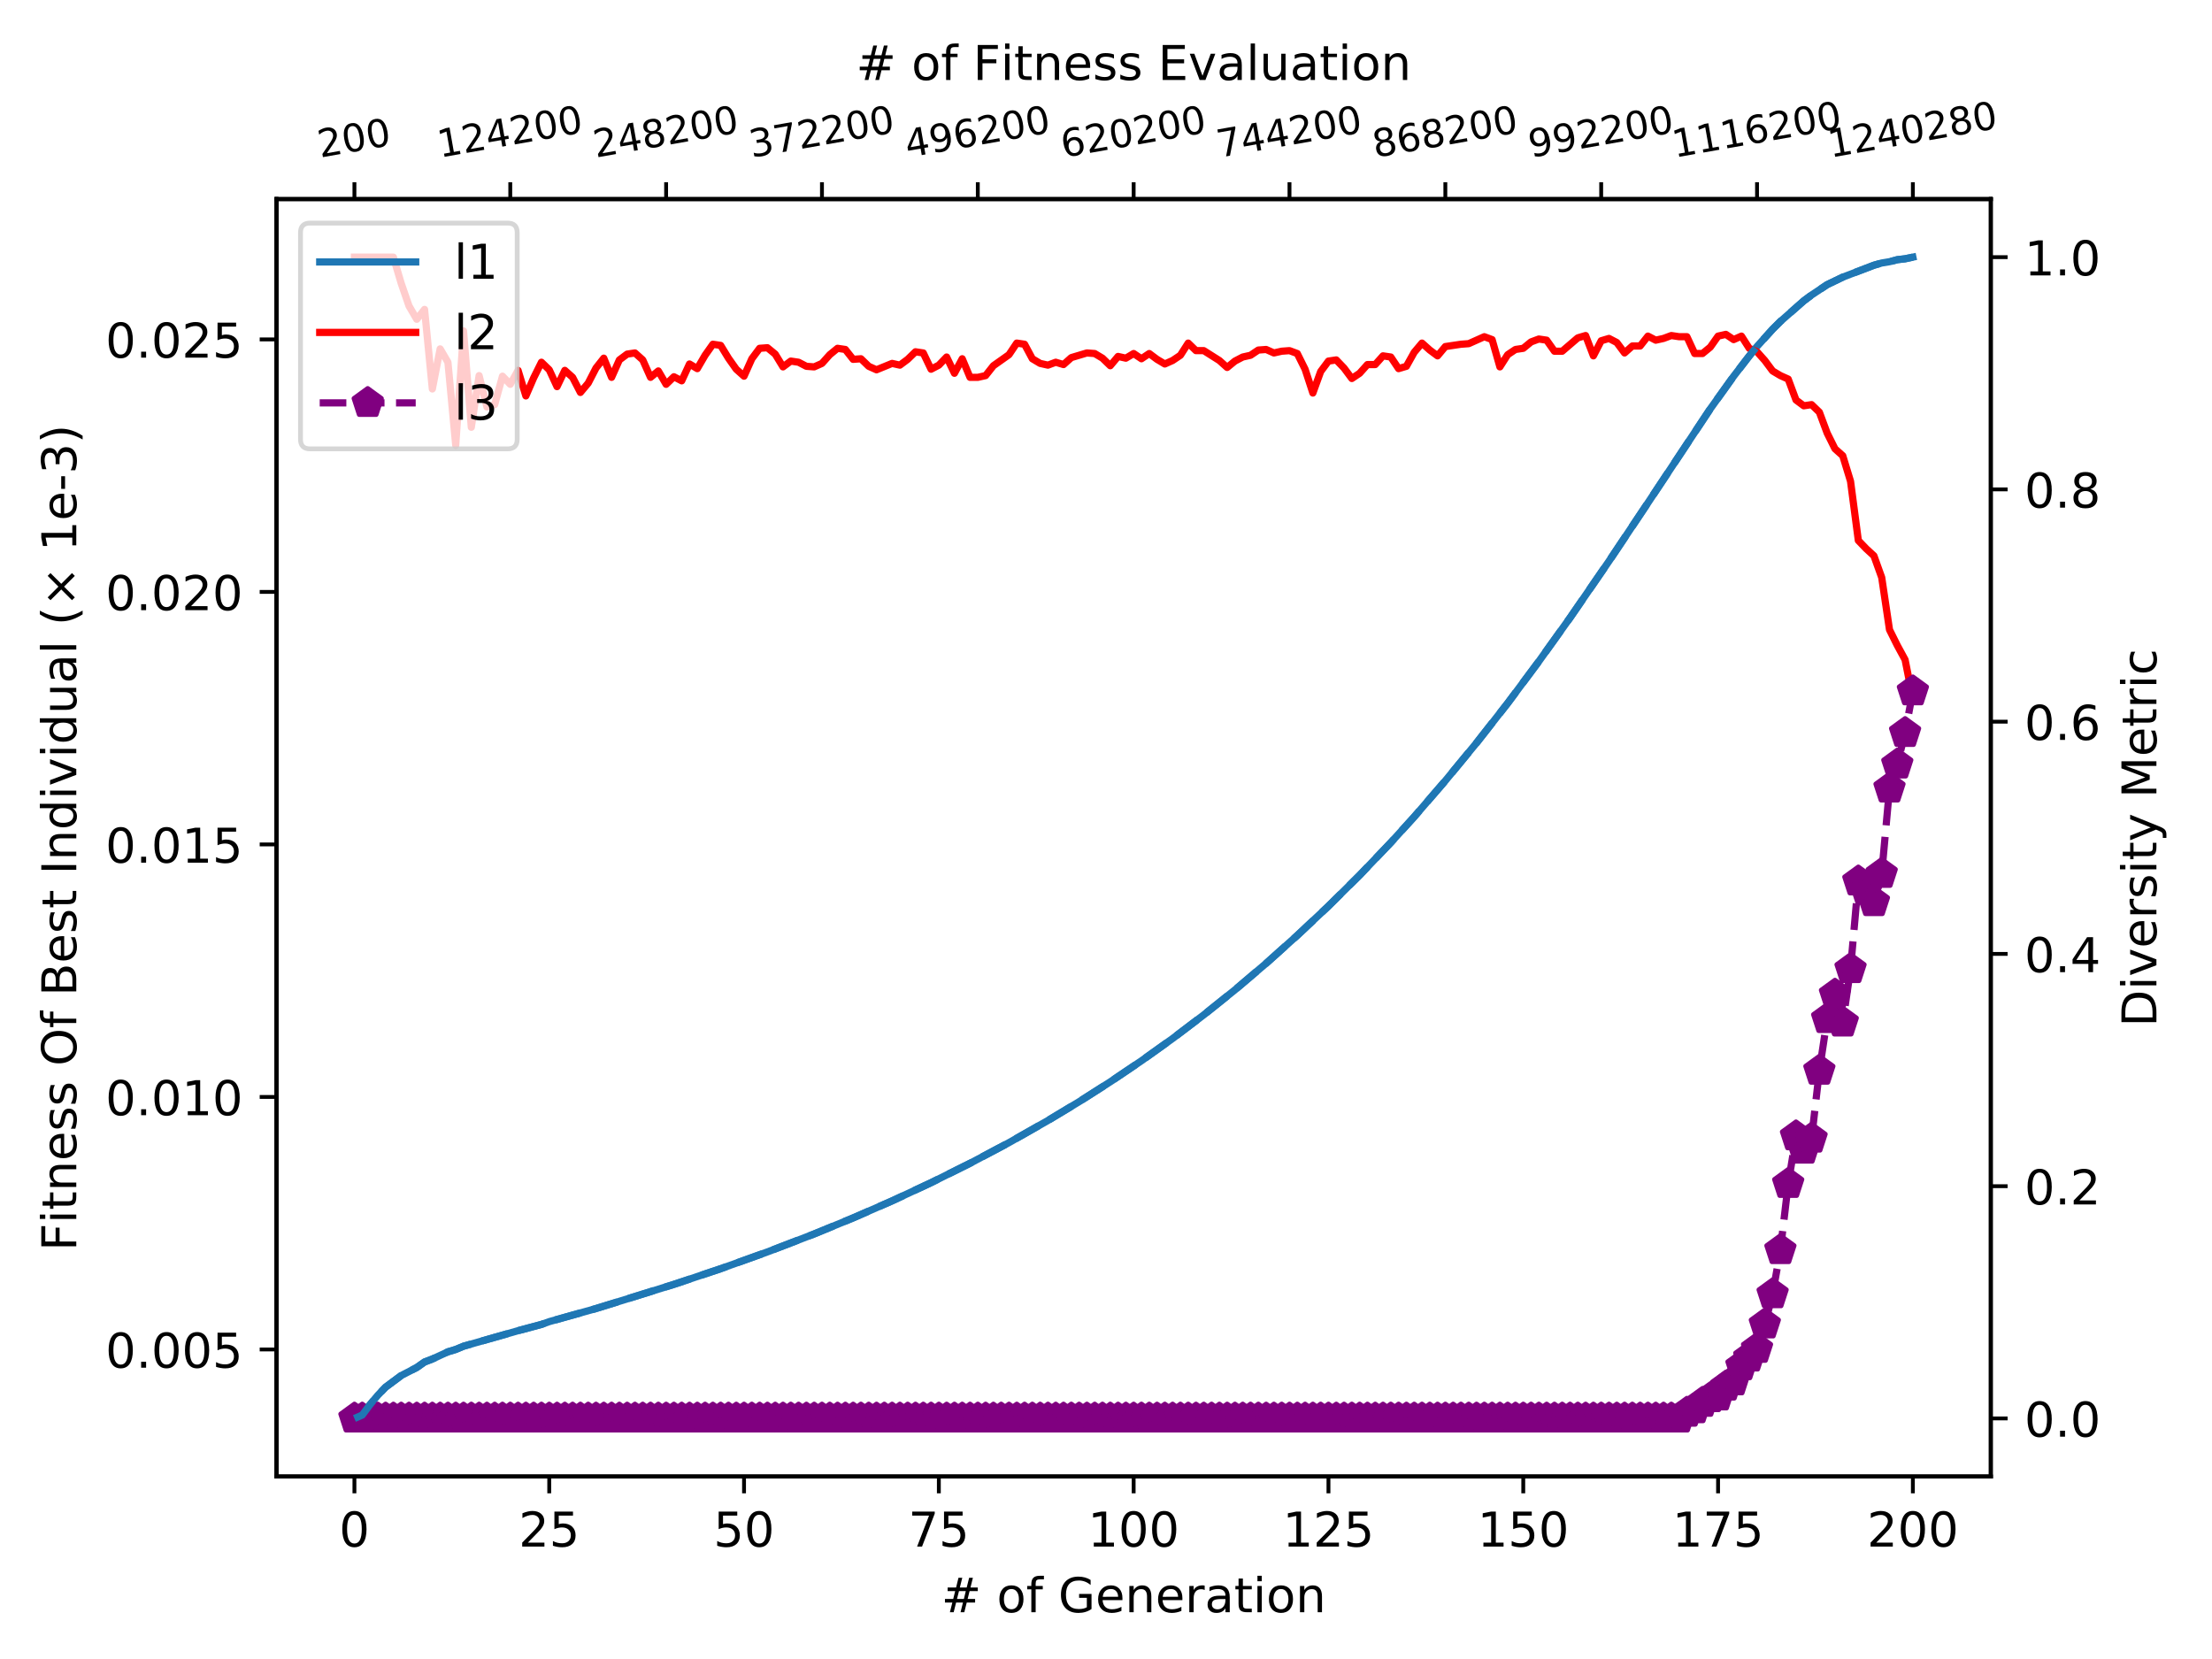 <?xml version="1.0" encoding="utf-8" standalone="no"?>
<!DOCTYPE svg PUBLIC "-//W3C//DTD SVG 1.1//EN"
  "http://www.w3.org/Graphics/SVG/1.1/DTD/svg11.dtd">
<!-- Created with matplotlib (https://matplotlib.org/) -->
<svg height="345.6pt" version="1.1" viewBox="0 0 460.8 345.6" width="460.8pt" xmlns="http://www.w3.org/2000/svg" xmlns:xlink="http://www.w3.org/1999/xlink">
 <defs>
  <style type="text/css">
*{stroke-linecap:butt;stroke-linejoin:round;}
  </style>
 </defs>
 <g id="figure_1">
  <g id="patch_1">
   <path d="M 0 345.6 
L 460.8 345.6 
L 460.8 0 
L 0 0 
z
" style="fill:#ffffff;"/>
  </g>
  <g id="axes_1">
   <g id="patch_2">
    <path d="M 57.6 307.584 
L 414.72 307.584 
L 414.72 41.472 
L 57.6 41.472 
z
" style="fill:#ffffff;"/>
   </g>
   <g id="matplotlib.axis_1">
    <g id="xtick_1">
     <g id="line2d_1">
      <defs>
       <path d="M 0 0 
L 0 3.5 
" id="m57801499b2" style="stroke:#000000;stroke-width:0.8;"/>
      </defs>
      <g>
       <use style="stroke:#000000;stroke-width:0.8;" x="73.833" xlink:href="#m57801499b2" y="307.584"/>
      </g>
     </g>
     <g id="text_1">
      <!-- 0 -->
      <defs>
       <path d="M 31.781 66.406 
Q 24.172 66.406 20.328 58.906 
Q 16.5 51.422 16.5 36.375 
Q 16.5 21.391 20.328 13.891 
Q 24.172 6.391 31.781 6.391 
Q 39.453 6.391 43.281 13.891 
Q 47.125 21.391 47.125 36.375 
Q 47.125 51.422 43.281 58.906 
Q 39.453 66.406 31.781 66.406 
z
M 31.781 74.219 
Q 44.047 74.219 50.516 64.516 
Q 56.984 54.828 56.984 36.375 
Q 56.984 17.969 50.516 8.266 
Q 44.047 -1.422 31.781 -1.422 
Q 19.531 -1.422 13.062 8.266 
Q 6.594 17.969 6.594 36.375 
Q 6.594 54.828 13.062 64.516 
Q 19.531 74.219 31.781 74.219 
z
" id="DejaVuSans-48"/>
      </defs>
      <g transform="translate(70.651 322.182)scale(0.1 -0.1)">
       <use xlink:href="#DejaVuSans-48"/>
      </g>
     </g>
    </g>
    <g id="xtick_2">
     <g id="line2d_2">
      <g>
       <use style="stroke:#000000;stroke-width:0.8;" x="114.415" xlink:href="#m57801499b2" y="307.584"/>
      </g>
     </g>
     <g id="text_2">
      <!-- 25 -->
      <defs>
       <path d="M 19.188 8.297 
L 53.609 8.297 
L 53.609 0 
L 7.328 0 
L 7.328 8.297 
Q 12.938 14.109 22.625 23.891 
Q 32.328 33.688 34.812 36.531 
Q 39.547 41.844 41.422 45.531 
Q 43.312 49.219 43.312 52.781 
Q 43.312 58.594 39.234 62.25 
Q 35.156 65.922 28.609 65.922 
Q 23.969 65.922 18.812 64.312 
Q 13.672 62.703 7.812 59.422 
L 7.812 69.391 
Q 13.766 71.781 18.938 73 
Q 24.125 74.219 28.422 74.219 
Q 39.75 74.219 46.484 68.547 
Q 53.219 62.891 53.219 53.422 
Q 53.219 48.922 51.531 44.891 
Q 49.859 40.875 45.406 35.406 
Q 44.188 33.984 37.641 27.219 
Q 31.109 20.453 19.188 8.297 
z
" id="DejaVuSans-50"/>
       <path d="M 10.797 72.906 
L 49.516 72.906 
L 49.516 64.594 
L 19.828 64.594 
L 19.828 46.734 
Q 21.969 47.469 24.109 47.828 
Q 26.266 48.188 28.422 48.188 
Q 40.625 48.188 47.75 41.5 
Q 54.891 34.812 54.891 23.391 
Q 54.891 11.625 47.562 5.094 
Q 40.234 -1.422 26.906 -1.422 
Q 22.312 -1.422 17.547 -0.641 
Q 12.797 0.141 7.719 1.703 
L 7.719 11.625 
Q 12.109 9.234 16.797 8.062 
Q 21.484 6.891 26.703 6.891 
Q 35.156 6.891 40.078 11.328 
Q 45.016 15.766 45.016 23.391 
Q 45.016 31 40.078 35.438 
Q 35.156 39.891 26.703 39.891 
Q 22.75 39.891 18.812 39.016 
Q 14.891 38.141 10.797 36.281 
z
" id="DejaVuSans-53"/>
      </defs>
      <g transform="translate(108.052 322.182)scale(0.1 -0.1)">
       <use xlink:href="#DejaVuSans-50"/>
       <use x="63.623" xlink:href="#DejaVuSans-53"/>
      </g>
     </g>
    </g>
    <g id="xtick_3">
     <g id="line2d_3">
      <g>
       <use style="stroke:#000000;stroke-width:0.8;" x="154.996" xlink:href="#m57801499b2" y="307.584"/>
      </g>
     </g>
     <g id="text_3">
      <!-- 50 -->
      <g transform="translate(148.634 322.182)scale(0.1 -0.1)">
       <use xlink:href="#DejaVuSans-53"/>
       <use x="63.623" xlink:href="#DejaVuSans-48"/>
      </g>
     </g>
    </g>
    <g id="xtick_4">
     <g id="line2d_4">
      <g>
       <use style="stroke:#000000;stroke-width:0.8;" x="195.578" xlink:href="#m57801499b2" y="307.584"/>
      </g>
     </g>
     <g id="text_4">
      <!-- 75 -->
      <defs>
       <path d="M 8.203 72.906 
L 55.078 72.906 
L 55.078 68.703 
L 28.609 0 
L 18.312 0 
L 43.219 64.594 
L 8.203 64.594 
z
" id="DejaVuSans-55"/>
      </defs>
      <g transform="translate(189.216 322.182)scale(0.1 -0.1)">
       <use xlink:href="#DejaVuSans-55"/>
       <use x="63.623" xlink:href="#DejaVuSans-53"/>
      </g>
     </g>
    </g>
    <g id="xtick_5">
     <g id="line2d_5">
      <g>
       <use style="stroke:#000000;stroke-width:0.8;" x="236.16" xlink:href="#m57801499b2" y="307.584"/>
      </g>
     </g>
     <g id="text_5">
      <!-- 100 -->
      <defs>
       <path d="M 12.406 8.297 
L 28.516 8.297 
L 28.516 63.922 
L 10.984 60.406 
L 10.984 69.391 
L 28.422 72.906 
L 38.281 72.906 
L 38.281 8.297 
L 54.391 8.297 
L 54.391 0 
L 12.406 0 
z
" id="DejaVuSans-49"/>
      </defs>
      <g transform="translate(226.616 322.182)scale(0.1 -0.1)">
       <use xlink:href="#DejaVuSans-49"/>
       <use x="63.623" xlink:href="#DejaVuSans-48"/>
       <use x="127.246" xlink:href="#DejaVuSans-48"/>
      </g>
     </g>
    </g>
    <g id="xtick_6">
     <g id="line2d_6">
      <g>
       <use style="stroke:#000000;stroke-width:0.8;" x="276.742" xlink:href="#m57801499b2" y="307.584"/>
      </g>
     </g>
     <g id="text_6">
      <!-- 125 -->
      <g transform="translate(267.198 322.182)scale(0.1 -0.1)">
       <use xlink:href="#DejaVuSans-49"/>
       <use x="63.623" xlink:href="#DejaVuSans-50"/>
       <use x="127.246" xlink:href="#DejaVuSans-53"/>
      </g>
     </g>
    </g>
    <g id="xtick_7">
     <g id="line2d_7">
      <g>
       <use style="stroke:#000000;stroke-width:0.8;" x="317.324" xlink:href="#m57801499b2" y="307.584"/>
      </g>
     </g>
     <g id="text_7">
      <!-- 150 -->
      <g transform="translate(307.78 322.182)scale(0.1 -0.1)">
       <use xlink:href="#DejaVuSans-49"/>
       <use x="63.623" xlink:href="#DejaVuSans-53"/>
       <use x="127.246" xlink:href="#DejaVuSans-48"/>
      </g>
     </g>
    </g>
    <g id="xtick_8">
     <g id="line2d_8">
      <g>
       <use style="stroke:#000000;stroke-width:0.8;" x="357.905" xlink:href="#m57801499b2" y="307.584"/>
      </g>
     </g>
     <g id="text_8">
      <!-- 175 -->
      <g transform="translate(348.362 322.182)scale(0.1 -0.1)">
       <use xlink:href="#DejaVuSans-49"/>
       <use x="63.623" xlink:href="#DejaVuSans-55"/>
       <use x="127.246" xlink:href="#DejaVuSans-53"/>
      </g>
     </g>
    </g>
    <g id="xtick_9">
     <g id="line2d_9">
      <g>
       <use style="stroke:#000000;stroke-width:0.8;" x="398.487" xlink:href="#m57801499b2" y="307.584"/>
      </g>
     </g>
     <g id="text_9">
      <!-- 200 -->
      <g transform="translate(388.944 322.182)scale(0.1 -0.1)">
       <use xlink:href="#DejaVuSans-50"/>
       <use x="63.623" xlink:href="#DejaVuSans-48"/>
       <use x="127.246" xlink:href="#DejaVuSans-48"/>
      </g>
     </g>
    </g>
    <g id="text_10">
     <!-- # of Generation -->
     <defs>
      <path d="M 51.125 44 
L 36.922 44 
L 32.812 27.688 
L 47.125 27.688 
z
M 43.797 71.781 
L 38.719 51.516 
L 52.984 51.516 
L 58.109 71.781 
L 65.922 71.781 
L 60.891 51.516 
L 76.125 51.516 
L 76.125 44 
L 58.984 44 
L 54.984 27.688 
L 70.516 27.688 
L 70.516 20.219 
L 53.078 20.219 
L 48 0 
L 40.188 0 
L 45.219 20.219 
L 30.906 20.219 
L 25.875 0 
L 18.016 0 
L 23.094 20.219 
L 7.719 20.219 
L 7.719 27.688 
L 24.906 27.688 
L 29 44 
L 13.281 44 
L 13.281 51.516 
L 30.906 51.516 
L 35.891 71.781 
z
" id="DejaVuSans-35"/>
      <path id="DejaVuSans-32"/>
      <path d="M 30.609 48.391 
Q 23.391 48.391 19.188 42.75 
Q 14.984 37.109 14.984 27.297 
Q 14.984 17.484 19.156 11.844 
Q 23.344 6.203 30.609 6.203 
Q 37.797 6.203 41.984 11.859 
Q 46.188 17.531 46.188 27.297 
Q 46.188 37.016 41.984 42.703 
Q 37.797 48.391 30.609 48.391 
z
M 30.609 56 
Q 42.328 56 49.016 48.375 
Q 55.719 40.766 55.719 27.297 
Q 55.719 13.875 49.016 6.219 
Q 42.328 -1.422 30.609 -1.422 
Q 18.844 -1.422 12.172 6.219 
Q 5.516 13.875 5.516 27.297 
Q 5.516 40.766 12.172 48.375 
Q 18.844 56 30.609 56 
z
" id="DejaVuSans-111"/>
      <path d="M 37.109 75.984 
L 37.109 68.5 
L 28.516 68.5 
Q 23.688 68.5 21.797 66.547 
Q 19.922 64.594 19.922 59.516 
L 19.922 54.688 
L 34.719 54.688 
L 34.719 47.703 
L 19.922 47.703 
L 19.922 0 
L 10.891 0 
L 10.891 47.703 
L 2.297 47.703 
L 2.297 54.688 
L 10.891 54.688 
L 10.891 58.5 
Q 10.891 67.625 15.141 71.797 
Q 19.391 75.984 28.609 75.984 
z
" id="DejaVuSans-102"/>
      <path d="M 59.516 10.406 
L 59.516 29.984 
L 43.406 29.984 
L 43.406 38.094 
L 69.281 38.094 
L 69.281 6.781 
Q 63.578 2.734 56.688 0.656 
Q 49.812 -1.422 42 -1.422 
Q 24.906 -1.422 15.25 8.562 
Q 5.609 18.562 5.609 36.375 
Q 5.609 54.25 15.25 64.234 
Q 24.906 74.219 42 74.219 
Q 49.125 74.219 55.547 72.453 
Q 61.969 70.703 67.391 67.281 
L 67.391 56.781 
Q 61.922 61.422 55.766 63.766 
Q 49.609 66.109 42.828 66.109 
Q 29.438 66.109 22.719 58.641 
Q 16.016 51.172 16.016 36.375 
Q 16.016 21.625 22.719 14.156 
Q 29.438 6.688 42.828 6.688 
Q 48.047 6.688 52.141 7.594 
Q 56.25 8.5 59.516 10.406 
z
" id="DejaVuSans-71"/>
      <path d="M 56.203 29.594 
L 56.203 25.203 
L 14.891 25.203 
Q 15.484 15.922 20.484 11.062 
Q 25.484 6.203 34.422 6.203 
Q 39.594 6.203 44.453 7.469 
Q 49.312 8.734 54.109 11.281 
L 54.109 2.781 
Q 49.266 0.734 44.188 -0.344 
Q 39.109 -1.422 33.891 -1.422 
Q 20.797 -1.422 13.156 6.188 
Q 5.516 13.812 5.516 26.812 
Q 5.516 40.234 12.766 48.109 
Q 20.016 56 32.328 56 
Q 43.359 56 49.781 48.891 
Q 56.203 41.797 56.203 29.594 
z
M 47.219 32.234 
Q 47.125 39.594 43.094 43.984 
Q 39.062 48.391 32.422 48.391 
Q 24.906 48.391 20.391 44.141 
Q 15.875 39.891 15.188 32.172 
z
" id="DejaVuSans-101"/>
      <path d="M 54.891 33.016 
L 54.891 0 
L 45.906 0 
L 45.906 32.719 
Q 45.906 40.484 42.875 44.328 
Q 39.844 48.188 33.797 48.188 
Q 26.516 48.188 22.312 43.547 
Q 18.109 38.922 18.109 30.906 
L 18.109 0 
L 9.078 0 
L 9.078 54.688 
L 18.109 54.688 
L 18.109 46.188 
Q 21.344 51.125 25.703 53.562 
Q 30.078 56 35.797 56 
Q 45.219 56 50.047 50.172 
Q 54.891 44.344 54.891 33.016 
z
" id="DejaVuSans-110"/>
      <path d="M 41.109 46.297 
Q 39.594 47.172 37.812 47.578 
Q 36.031 48 33.891 48 
Q 26.266 48 22.188 43.047 
Q 18.109 38.094 18.109 28.812 
L 18.109 0 
L 9.078 0 
L 9.078 54.688 
L 18.109 54.688 
L 18.109 46.188 
Q 20.953 51.172 25.484 53.578 
Q 30.031 56 36.531 56 
Q 37.453 56 38.578 55.875 
Q 39.703 55.766 41.062 55.516 
z
" id="DejaVuSans-114"/>
      <path d="M 34.281 27.484 
Q 23.391 27.484 19.188 25 
Q 14.984 22.516 14.984 16.5 
Q 14.984 11.719 18.141 8.906 
Q 21.297 6.109 26.703 6.109 
Q 34.188 6.109 38.703 11.406 
Q 43.219 16.703 43.219 25.484 
L 43.219 27.484 
z
M 52.203 31.203 
L 52.203 0 
L 43.219 0 
L 43.219 8.297 
Q 40.141 3.328 35.547 0.953 
Q 30.953 -1.422 24.312 -1.422 
Q 15.922 -1.422 10.953 3.297 
Q 6 8.016 6 15.922 
Q 6 25.141 12.172 29.828 
Q 18.359 34.516 30.609 34.516 
L 43.219 34.516 
L 43.219 35.406 
Q 43.219 41.609 39.141 45 
Q 35.062 48.391 27.688 48.391 
Q 23 48.391 18.547 47.266 
Q 14.109 46.141 10.016 43.891 
L 10.016 52.203 
Q 14.938 54.109 19.578 55.047 
Q 24.219 56 28.609 56 
Q 40.484 56 46.344 49.844 
Q 52.203 43.703 52.203 31.203 
z
" id="DejaVuSans-97"/>
      <path d="M 18.312 70.219 
L 18.312 54.688 
L 36.812 54.688 
L 36.812 47.703 
L 18.312 47.703 
L 18.312 18.016 
Q 18.312 11.328 20.141 9.422 
Q 21.969 7.516 27.594 7.516 
L 36.812 7.516 
L 36.812 0 
L 27.594 0 
Q 17.188 0 13.234 3.875 
Q 9.281 7.766 9.281 18.016 
L 9.281 47.703 
L 2.688 47.703 
L 2.688 54.688 
L 9.281 54.688 
L 9.281 70.219 
z
" id="DejaVuSans-116"/>
      <path d="M 9.422 54.688 
L 18.406 54.688 
L 18.406 0 
L 9.422 0 
z
M 9.422 75.984 
L 18.406 75.984 
L 18.406 64.594 
L 9.422 64.594 
z
" id="DejaVuSans-105"/>
     </defs>
     <g transform="translate(196.08 335.861)scale(0.1 -0.1)">
      <use xlink:href="#DejaVuSans-35"/>
      <use x="83.789" xlink:href="#DejaVuSans-32"/>
      <use x="115.576" xlink:href="#DejaVuSans-111"/>
      <use x="176.758" xlink:href="#DejaVuSans-102"/>
      <use x="211.963" xlink:href="#DejaVuSans-32"/>
      <use x="243.75" xlink:href="#DejaVuSans-71"/>
      <use x="321.24" xlink:href="#DejaVuSans-101"/>
      <use x="382.764" xlink:href="#DejaVuSans-110"/>
      <use x="446.143" xlink:href="#DejaVuSans-101"/>
      <use x="507.666" xlink:href="#DejaVuSans-114"/>
      <use x="548.779" xlink:href="#DejaVuSans-97"/>
      <use x="610.059" xlink:href="#DejaVuSans-116"/>
      <use x="649.268" xlink:href="#DejaVuSans-105"/>
      <use x="677.051" xlink:href="#DejaVuSans-111"/>
      <use x="738.232" xlink:href="#DejaVuSans-110"/>
     </g>
    </g>
   </g>
   <g id="matplotlib.axis_2">
    <g id="ytick_1">
     <g id="line2d_10">
      <defs>
       <path d="M 0 0 
L -3.5 0 
" id="m05075ef77a" style="stroke:#000000;stroke-width:0.8;"/>
      </defs>
      <g>
       <use style="stroke:#000000;stroke-width:0.8;" x="57.6" xlink:href="#m05075ef77a" y="281.117"/>
      </g>
     </g>
     <g id="text_11">
      <!-- 0.005 -->
      <defs>
       <path d="M 10.688 12.406 
L 21 12.406 
L 21 0 
L 10.688 0 
z
" id="DejaVuSans-46"/>
      </defs>
      <g transform="translate(21.972 284.916)scale(0.1 -0.1)">
       <use xlink:href="#DejaVuSans-48"/>
       <use x="63.623" xlink:href="#DejaVuSans-46"/>
       <use x="95.41" xlink:href="#DejaVuSans-48"/>
       <use x="159.033" xlink:href="#DejaVuSans-48"/>
       <use x="222.656" xlink:href="#DejaVuSans-53"/>
      </g>
     </g>
    </g>
    <g id="ytick_2">
     <g id="line2d_11">
      <g>
       <use style="stroke:#000000;stroke-width:0.8;" x="57.6" xlink:href="#m05075ef77a" y="228.514"/>
      </g>
     </g>
     <g id="text_12">
      <!-- 0.010 -->
      <g transform="translate(21.972 232.313)scale(0.1 -0.1)">
       <use xlink:href="#DejaVuSans-48"/>
       <use x="63.623" xlink:href="#DejaVuSans-46"/>
       <use x="95.41" xlink:href="#DejaVuSans-48"/>
       <use x="159.033" xlink:href="#DejaVuSans-49"/>
       <use x="222.656" xlink:href="#DejaVuSans-48"/>
      </g>
     </g>
    </g>
    <g id="ytick_3">
     <g id="line2d_12">
      <g>
       <use style="stroke:#000000;stroke-width:0.8;" x="57.6" xlink:href="#m05075ef77a" y="175.911"/>
      </g>
     </g>
     <g id="text_13">
      <!-- 0.015 -->
      <g transform="translate(21.972 179.71)scale(0.1 -0.1)">
       <use xlink:href="#DejaVuSans-48"/>
       <use x="63.623" xlink:href="#DejaVuSans-46"/>
       <use x="95.41" xlink:href="#DejaVuSans-48"/>
       <use x="159.033" xlink:href="#DejaVuSans-49"/>
       <use x="222.656" xlink:href="#DejaVuSans-53"/>
      </g>
     </g>
    </g>
    <g id="ytick_4">
     <g id="line2d_13">
      <g>
       <use style="stroke:#000000;stroke-width:0.8;" x="57.6" xlink:href="#m05075ef77a" y="123.308"/>
      </g>
     </g>
     <g id="text_14">
      <!-- 0.020 -->
      <g transform="translate(21.972 127.107)scale(0.1 -0.1)">
       <use xlink:href="#DejaVuSans-48"/>
       <use x="63.623" xlink:href="#DejaVuSans-46"/>
       <use x="95.41" xlink:href="#DejaVuSans-48"/>
       <use x="159.033" xlink:href="#DejaVuSans-50"/>
       <use x="222.656" xlink:href="#DejaVuSans-48"/>
      </g>
     </g>
    </g>
    <g id="ytick_5">
     <g id="line2d_14">
      <g>
       <use style="stroke:#000000;stroke-width:0.8;" x="57.6" xlink:href="#m05075ef77a" y="70.705"/>
      </g>
     </g>
     <g id="text_15">
      <!-- 0.025 -->
      <g transform="translate(21.972 74.504)scale(0.1 -0.1)">
       <use xlink:href="#DejaVuSans-48"/>
       <use x="63.623" xlink:href="#DejaVuSans-46"/>
       <use x="95.41" xlink:href="#DejaVuSans-48"/>
       <use x="159.033" xlink:href="#DejaVuSans-50"/>
       <use x="222.656" xlink:href="#DejaVuSans-53"/>
      </g>
     </g>
    </g>
    <g id="text_16">
     <!-- Fitness Of Best Individual (× 1e-3) -->
     <defs>
      <path d="M 9.812 72.906 
L 51.703 72.906 
L 51.703 64.594 
L 19.672 64.594 
L 19.672 43.109 
L 48.578 43.109 
L 48.578 34.812 
L 19.672 34.812 
L 19.672 0 
L 9.812 0 
z
" id="DejaVuSans-70"/>
      <path d="M 44.281 53.078 
L 44.281 44.578 
Q 40.484 46.531 36.375 47.5 
Q 32.281 48.484 27.875 48.484 
Q 21.188 48.484 17.844 46.438 
Q 14.5 44.391 14.5 40.281 
Q 14.5 37.156 16.891 35.375 
Q 19.281 33.594 26.516 31.984 
L 29.594 31.297 
Q 39.156 29.25 43.188 25.516 
Q 47.219 21.781 47.219 15.094 
Q 47.219 7.469 41.188 3.016 
Q 35.156 -1.422 24.609 -1.422 
Q 20.219 -1.422 15.453 -0.562 
Q 10.688 0.297 5.422 2 
L 5.422 11.281 
Q 10.406 8.688 15.234 7.391 
Q 20.062 6.109 24.812 6.109 
Q 31.156 6.109 34.562 8.281 
Q 37.984 10.453 37.984 14.406 
Q 37.984 18.062 35.516 20.016 
Q 33.062 21.969 24.703 23.781 
L 21.578 24.516 
Q 13.234 26.266 9.516 29.906 
Q 5.812 33.547 5.812 39.891 
Q 5.812 47.609 11.281 51.797 
Q 16.75 56 26.812 56 
Q 31.781 56 36.172 55.266 
Q 40.578 54.547 44.281 53.078 
z
" id="DejaVuSans-115"/>
      <path d="M 39.406 66.219 
Q 28.656 66.219 22.328 58.203 
Q 16.016 50.203 16.016 36.375 
Q 16.016 22.609 22.328 14.594 
Q 28.656 6.594 39.406 6.594 
Q 50.141 6.594 56.422 14.594 
Q 62.703 22.609 62.703 36.375 
Q 62.703 50.203 56.422 58.203 
Q 50.141 66.219 39.406 66.219 
z
M 39.406 74.219 
Q 54.734 74.219 63.906 63.938 
Q 73.094 53.656 73.094 36.375 
Q 73.094 19.141 63.906 8.859 
Q 54.734 -1.422 39.406 -1.422 
Q 24.031 -1.422 14.812 8.828 
Q 5.609 19.094 5.609 36.375 
Q 5.609 53.656 14.812 63.938 
Q 24.031 74.219 39.406 74.219 
z
" id="DejaVuSans-79"/>
      <path d="M 19.672 34.812 
L 19.672 8.109 
L 35.5 8.109 
Q 43.453 8.109 47.281 11.406 
Q 51.125 14.703 51.125 21.484 
Q 51.125 28.328 47.281 31.562 
Q 43.453 34.812 35.5 34.812 
z
M 19.672 64.797 
L 19.672 42.828 
L 34.281 42.828 
Q 41.5 42.828 45.031 45.531 
Q 48.578 48.25 48.578 53.812 
Q 48.578 59.328 45.031 62.062 
Q 41.5 64.797 34.281 64.797 
z
M 9.812 72.906 
L 35.016 72.906 
Q 46.297 72.906 52.391 68.219 
Q 58.5 63.531 58.5 54.891 
Q 58.5 48.188 55.375 44.234 
Q 52.25 40.281 46.188 39.312 
Q 53.469 37.75 57.5 32.781 
Q 61.531 27.828 61.531 20.406 
Q 61.531 10.641 54.891 5.312 
Q 48.25 0 35.984 0 
L 9.812 0 
z
" id="DejaVuSans-66"/>
      <path d="M 9.812 72.906 
L 19.672 72.906 
L 19.672 0 
L 9.812 0 
z
" id="DejaVuSans-73"/>
      <path d="M 45.406 46.391 
L 45.406 75.984 
L 54.391 75.984 
L 54.391 0 
L 45.406 0 
L 45.406 8.203 
Q 42.578 3.328 38.25 0.953 
Q 33.938 -1.422 27.875 -1.422 
Q 17.969 -1.422 11.734 6.484 
Q 5.516 14.406 5.516 27.297 
Q 5.516 40.188 11.734 48.094 
Q 17.969 56 27.875 56 
Q 33.938 56 38.25 53.625 
Q 42.578 51.266 45.406 46.391 
z
M 14.797 27.297 
Q 14.797 17.391 18.875 11.75 
Q 22.953 6.109 30.078 6.109 
Q 37.203 6.109 41.297 11.75 
Q 45.406 17.391 45.406 27.297 
Q 45.406 37.203 41.297 42.844 
Q 37.203 48.484 30.078 48.484 
Q 22.953 48.484 18.875 42.844 
Q 14.797 37.203 14.797 27.297 
z
" id="DejaVuSans-100"/>
      <path d="M 2.984 54.688 
L 12.5 54.688 
L 29.594 8.797 
L 46.688 54.688 
L 56.203 54.688 
L 35.688 0 
L 23.484 0 
z
" id="DejaVuSans-118"/>
      <path d="M 8.5 21.578 
L 8.5 54.688 
L 17.484 54.688 
L 17.484 21.922 
Q 17.484 14.156 20.5 10.266 
Q 23.531 6.391 29.594 6.391 
Q 36.859 6.391 41.078 11.031 
Q 45.312 15.672 45.312 23.688 
L 45.312 54.688 
L 54.297 54.688 
L 54.297 0 
L 45.312 0 
L 45.312 8.406 
Q 42.047 3.422 37.719 1 
Q 33.406 -1.422 27.688 -1.422 
Q 18.266 -1.422 13.375 4.438 
Q 8.5 10.297 8.5 21.578 
z
M 31.109 56 
z
" id="DejaVuSans-117"/>
      <path d="M 9.422 75.984 
L 18.406 75.984 
L 18.406 0 
L 9.422 0 
z
" id="DejaVuSans-108"/>
      <path d="M 31 75.875 
Q 24.469 64.656 21.281 53.656 
Q 18.109 42.672 18.109 31.391 
Q 18.109 20.125 21.312 9.062 
Q 24.516 -2 31 -13.188 
L 23.188 -13.188 
Q 15.875 -1.703 12.234 9.375 
Q 8.594 20.453 8.594 31.391 
Q 8.594 42.281 12.203 53.312 
Q 15.828 64.359 23.188 75.875 
z
" id="DejaVuSans-40"/>
      <path d="M 70.125 53.719 
L 47.797 31.297 
L 70.125 8.984 
L 64.312 3.078 
L 41.891 25.484 
L 19.484 3.078 
L 13.719 8.984 
L 35.984 31.297 
L 13.719 53.719 
L 19.484 59.625 
L 41.891 37.203 
L 64.312 59.625 
z
" id="DejaVuSans-215"/>
      <path d="M 4.891 31.391 
L 31.203 31.391 
L 31.203 23.391 
L 4.891 23.391 
z
" id="DejaVuSans-45"/>
      <path d="M 40.578 39.312 
Q 47.656 37.797 51.625 33 
Q 55.609 28.219 55.609 21.188 
Q 55.609 10.406 48.188 4.484 
Q 40.766 -1.422 27.094 -1.422 
Q 22.516 -1.422 17.656 -0.516 
Q 12.797 0.391 7.625 2.203 
L 7.625 11.719 
Q 11.719 9.328 16.594 8.109 
Q 21.484 6.891 26.812 6.891 
Q 36.078 6.891 40.938 10.547 
Q 45.797 14.203 45.797 21.188 
Q 45.797 27.641 41.281 31.266 
Q 36.766 34.906 28.719 34.906 
L 20.219 34.906 
L 20.219 43.016 
L 29.109 43.016 
Q 36.375 43.016 40.234 45.922 
Q 44.094 48.828 44.094 54.297 
Q 44.094 59.906 40.109 62.906 
Q 36.141 65.922 28.719 65.922 
Q 24.656 65.922 20.016 65.031 
Q 15.375 64.156 9.812 62.312 
L 9.812 71.094 
Q 15.438 72.656 20.344 73.438 
Q 25.25 74.219 29.594 74.219 
Q 40.828 74.219 47.359 69.109 
Q 53.906 64.016 53.906 55.328 
Q 53.906 49.266 50.438 45.094 
Q 46.969 40.922 40.578 39.312 
z
" id="DejaVuSans-51"/>
      <path d="M 8.016 75.875 
L 15.828 75.875 
Q 23.141 64.359 26.781 53.312 
Q 30.422 42.281 30.422 31.391 
Q 30.422 20.453 26.781 9.375 
Q 23.141 -1.703 15.828 -13.188 
L 8.016 -13.188 
Q 14.5 -2 17.703 9.062 
Q 20.906 20.125 20.906 31.391 
Q 20.906 42.672 17.703 53.656 
Q 14.5 64.656 8.016 75.875 
z
" id="DejaVuSans-41"/>
     </defs>
     <g transform="translate(15.892 260.601)rotate(-90)scale(0.1 -0.1)">
      <use xlink:href="#DejaVuSans-70"/>
      <use x="57.41" xlink:href="#DejaVuSans-105"/>
      <use x="85.193" xlink:href="#DejaVuSans-116"/>
      <use x="124.402" xlink:href="#DejaVuSans-110"/>
      <use x="187.781" xlink:href="#DejaVuSans-101"/>
      <use x="249.305" xlink:href="#DejaVuSans-115"/>
      <use x="301.404" xlink:href="#DejaVuSans-115"/>
      <use x="353.504" xlink:href="#DejaVuSans-32"/>
      <use x="385.291" xlink:href="#DejaVuSans-79"/>
      <use x="464.002" xlink:href="#DejaVuSans-102"/>
      <use x="499.207" xlink:href="#DejaVuSans-32"/>
      <use x="530.994" xlink:href="#DejaVuSans-66"/>
      <use x="599.598" xlink:href="#DejaVuSans-101"/>
      <use x="661.121" xlink:href="#DejaVuSans-115"/>
      <use x="713.221" xlink:href="#DejaVuSans-116"/>
      <use x="752.43" xlink:href="#DejaVuSans-32"/>
      <use x="784.217" xlink:href="#DejaVuSans-73"/>
      <use x="813.709" xlink:href="#DejaVuSans-110"/>
      <use x="877.088" xlink:href="#DejaVuSans-100"/>
      <use x="940.564" xlink:href="#DejaVuSans-105"/>
      <use x="968.348" xlink:href="#DejaVuSans-118"/>
      <use x="1027.527" xlink:href="#DejaVuSans-105"/>
      <use x="1055.311" xlink:href="#DejaVuSans-100"/>
      <use x="1118.787" xlink:href="#DejaVuSans-117"/>
      <use x="1182.166" xlink:href="#DejaVuSans-97"/>
      <use x="1243.445" xlink:href="#DejaVuSans-108"/>
      <use x="1271.229" xlink:href="#DejaVuSans-32"/>
      <use x="1303.016" xlink:href="#DejaVuSans-40"/>
      <use x="1342.029" xlink:href="#DejaVuSans-215"/>
      <use x="1425.818" xlink:href="#DejaVuSans-32"/>
      <use x="1457.605" xlink:href="#DejaVuSans-49"/>
      <use x="1521.229" xlink:href="#DejaVuSans-101"/>
      <use x="1582.752" xlink:href="#DejaVuSans-45"/>
      <use x="1618.836" xlink:href="#DejaVuSans-51"/>
      <use x="1682.459" xlink:href="#DejaVuSans-41"/>
     </g>
    </g>
   </g>
   <g id="line2d_15">
    <path clip-path="url(#p679358b767)" d="M 73.833 295.488 
L 75.456 294.788 
L 77.079 292.614 
L 78.703 290.662 
L 80.326 288.973 
L 83.572 286.558 
L 86.819 284.876 
L 88.442 283.729 
L 90.065 283.109 
L 93.312 281.607 
L 94.935 281.12 
L 96.559 280.441 
L 107.921 277.206 
L 112.791 275.903 
L 114.415 275.322 
L 124.154 272.591 
L 129.024 271.089 
L 140.387 267.555 
L 150.127 264.293 
L 159.866 260.796 
L 169.606 257.054 
L 177.722 253.713 
L 185.839 250.163 
L 193.955 246.373 
L 202.071 242.335 
L 210.188 238.03 
L 218.304 233.418 
L 224.797 229.505 
L 231.29 225.362 
L 237.783 220.982 
L 244.276 216.341 
L 250.769 211.413 
L 257.263 206.204 
L 263.756 200.687 
L 270.249 194.861 
L 276.742 188.753 
L 283.235 182.323 
L 289.728 175.526 
L 294.598 170.165 
L 301.091 162.639 
L 307.584 154.765 
L 314.077 146.489 
L 320.57 137.774 
L 327.063 128.703 
L 335.18 116.899 
L 343.296 104.748 
L 356.282 85.173 
L 361.152 78.375 
L 364.399 74.163 
L 366.022 72.169 
L 369.268 68.575 
L 370.892 66.958 
L 375.761 62.669 
L 377.385 61.454 
L 380.631 59.299 
L 383.878 57.734 
L 390.371 55.253 
L 391.994 54.786 
L 393.617 54.519 
L 395.241 54.098 
L 396.864 53.911 
L 398.487 53.568 
L 398.487 53.568 
" style="fill:none;stroke:#1f77b4;stroke-linecap:square;stroke-width:1.5;"/>
   </g>
   <g id="patch_3">
    <path d="M 57.6 307.584 
L 57.6 41.472 
" style="fill:none;stroke:#000000;stroke-linecap:square;stroke-linejoin:miter;stroke-width:0.8;"/>
   </g>
   <g id="patch_4">
    <path d="M 414.72 307.584 
L 414.72 41.472 
" style="fill:none;stroke:#000000;stroke-linecap:square;stroke-linejoin:miter;stroke-width:0.8;"/>
   </g>
   <g id="patch_5">
    <path d="M 57.6 307.584 
L 414.72 307.584 
" style="fill:none;stroke:#000000;stroke-linecap:square;stroke-linejoin:miter;stroke-width:0.8;"/>
   </g>
   <g id="patch_6">
    <path d="M 57.6 41.472 
L 414.72 41.472 
" style="fill:none;stroke:#000000;stroke-linecap:square;stroke-linejoin:miter;stroke-width:0.8;"/>
   </g>
  </g>
  <g id="axes_2">
   <g id="matplotlib.axis_3">
    <g id="ytick_6">
     <g id="line2d_16">
      <defs>
       <path d="M 0 0 
L 3.5 0 
" id="m0fa4b51991" style="stroke:#000000;stroke-width:0.8;"/>
      </defs>
      <g>
       <use style="stroke:#000000;stroke-width:0.8;" x="414.72" xlink:href="#m0fa4b51991" y="295.488"/>
      </g>
     </g>
     <g id="text_17">
      <!-- 0.0 -->
      <g transform="translate(421.72 299.287)scale(0.1 -0.1)">
       <use xlink:href="#DejaVuSans-48"/>
       <use x="63.623" xlink:href="#DejaVuSans-46"/>
       <use x="95.41" xlink:href="#DejaVuSans-48"/>
      </g>
     </g>
    </g>
    <g id="ytick_7">
     <g id="line2d_17">
      <g>
       <use style="stroke:#000000;stroke-width:0.8;" x="414.72" xlink:href="#m0fa4b51991" y="247.104"/>
      </g>
     </g>
     <g id="text_18">
      <!-- 0.2 -->
      <g transform="translate(421.72 250.903)scale(0.1 -0.1)">
       <use xlink:href="#DejaVuSans-48"/>
       <use x="63.623" xlink:href="#DejaVuSans-46"/>
       <use x="95.41" xlink:href="#DejaVuSans-50"/>
      </g>
     </g>
    </g>
    <g id="ytick_8">
     <g id="line2d_18">
      <g>
       <use style="stroke:#000000;stroke-width:0.8;" x="414.72" xlink:href="#m0fa4b51991" y="198.72"/>
      </g>
     </g>
     <g id="text_19">
      <!-- 0.4 -->
      <defs>
       <path d="M 37.797 64.312 
L 12.891 25.391 
L 37.797 25.391 
z
M 35.203 72.906 
L 47.609 72.906 
L 47.609 25.391 
L 58.016 25.391 
L 58.016 17.188 
L 47.609 17.188 
L 47.609 0 
L 37.797 0 
L 37.797 17.188 
L 4.891 17.188 
L 4.891 26.703 
z
" id="DejaVuSans-52"/>
      </defs>
      <g transform="translate(421.72 202.519)scale(0.1 -0.1)">
       <use xlink:href="#DejaVuSans-48"/>
       <use x="63.623" xlink:href="#DejaVuSans-46"/>
       <use x="95.41" xlink:href="#DejaVuSans-52"/>
      </g>
     </g>
    </g>
    <g id="ytick_9">
     <g id="line2d_19">
      <g>
       <use style="stroke:#000000;stroke-width:0.8;" x="414.72" xlink:href="#m0fa4b51991" y="150.336"/>
      </g>
     </g>
     <g id="text_20">
      <!-- 0.6 -->
      <defs>
       <path d="M 33.016 40.375 
Q 26.375 40.375 22.484 35.828 
Q 18.609 31.297 18.609 23.391 
Q 18.609 15.531 22.484 10.953 
Q 26.375 6.391 33.016 6.391 
Q 39.656 6.391 43.531 10.953 
Q 47.406 15.531 47.406 23.391 
Q 47.406 31.297 43.531 35.828 
Q 39.656 40.375 33.016 40.375 
z
M 52.594 71.297 
L 52.594 62.312 
Q 48.875 64.062 45.094 64.984 
Q 41.312 65.922 37.594 65.922 
Q 27.828 65.922 22.672 59.328 
Q 17.531 52.734 16.797 39.406 
Q 19.672 43.656 24.016 45.922 
Q 28.375 48.188 33.594 48.188 
Q 44.578 48.188 50.953 41.516 
Q 57.328 34.859 57.328 23.391 
Q 57.328 12.156 50.688 5.359 
Q 44.047 -1.422 33.016 -1.422 
Q 20.359 -1.422 13.672 8.266 
Q 6.984 17.969 6.984 36.375 
Q 6.984 53.656 15.188 63.938 
Q 23.391 74.219 37.203 74.219 
Q 40.922 74.219 44.703 73.484 
Q 48.484 72.75 52.594 71.297 
z
" id="DejaVuSans-54"/>
      </defs>
      <g transform="translate(421.72 154.135)scale(0.1 -0.1)">
       <use xlink:href="#DejaVuSans-48"/>
       <use x="63.623" xlink:href="#DejaVuSans-46"/>
       <use x="95.41" xlink:href="#DejaVuSans-54"/>
      </g>
     </g>
    </g>
    <g id="ytick_10">
     <g id="line2d_20">
      <g>
       <use style="stroke:#000000;stroke-width:0.8;" x="414.72" xlink:href="#m0fa4b51991" y="101.952"/>
      </g>
     </g>
     <g id="text_21">
      <!-- 0.8 -->
      <defs>
       <path d="M 31.781 34.625 
Q 24.75 34.625 20.719 30.859 
Q 16.703 27.094 16.703 20.516 
Q 16.703 13.922 20.719 10.156 
Q 24.75 6.391 31.781 6.391 
Q 38.812 6.391 42.859 10.172 
Q 46.922 13.969 46.922 20.516 
Q 46.922 27.094 42.891 30.859 
Q 38.875 34.625 31.781 34.625 
z
M 21.922 38.812 
Q 15.578 40.375 12.031 44.719 
Q 8.5 49.078 8.5 55.328 
Q 8.5 64.062 14.719 69.141 
Q 20.953 74.219 31.781 74.219 
Q 42.672 74.219 48.875 69.141 
Q 55.078 64.062 55.078 55.328 
Q 55.078 49.078 51.531 44.719 
Q 48 40.375 41.703 38.812 
Q 48.828 37.156 52.797 32.312 
Q 56.781 27.484 56.781 20.516 
Q 56.781 9.906 50.312 4.234 
Q 43.844 -1.422 31.781 -1.422 
Q 19.734 -1.422 13.25 4.234 
Q 6.781 9.906 6.781 20.516 
Q 6.781 27.484 10.781 32.312 
Q 14.797 37.156 21.922 38.812 
z
M 18.312 54.391 
Q 18.312 48.734 21.844 45.562 
Q 25.391 42.391 31.781 42.391 
Q 38.141 42.391 41.719 45.562 
Q 45.312 48.734 45.312 54.391 
Q 45.312 60.062 41.719 63.234 
Q 38.141 66.406 31.781 66.406 
Q 25.391 66.406 21.844 63.234 
Q 18.312 60.062 18.312 54.391 
z
" id="DejaVuSans-56"/>
      </defs>
      <g transform="translate(421.72 105.751)scale(0.1 -0.1)">
       <use xlink:href="#DejaVuSans-48"/>
       <use x="63.623" xlink:href="#DejaVuSans-46"/>
       <use x="95.41" xlink:href="#DejaVuSans-56"/>
      </g>
     </g>
    </g>
    <g id="ytick_11">
     <g id="line2d_21">
      <g>
       <use style="stroke:#000000;stroke-width:0.8;" x="414.72" xlink:href="#m0fa4b51991" y="53.568"/>
      </g>
     </g>
     <g id="text_22">
      <!-- 1.0 -->
      <g transform="translate(421.72 57.367)scale(0.1 -0.1)">
       <use xlink:href="#DejaVuSans-49"/>
       <use x="63.623" xlink:href="#DejaVuSans-46"/>
       <use x="95.41" xlink:href="#DejaVuSans-48"/>
      </g>
     </g>
    </g>
    <g id="text_23">
     <!-- Diversity Metric -->
     <defs>
      <path d="M 19.672 64.797 
L 19.672 8.109 
L 31.594 8.109 
Q 46.688 8.109 53.688 14.938 
Q 60.688 21.781 60.688 36.531 
Q 60.688 51.172 53.688 57.984 
Q 46.688 64.797 31.594 64.797 
z
M 9.812 72.906 
L 30.078 72.906 
Q 51.266 72.906 61.172 64.094 
Q 71.094 55.281 71.094 36.531 
Q 71.094 17.672 61.125 8.828 
Q 51.172 0 30.078 0 
L 9.812 0 
z
" id="DejaVuSans-68"/>
      <path d="M 32.172 -5.078 
Q 28.375 -14.844 24.75 -17.812 
Q 21.141 -20.797 15.094 -20.797 
L 7.906 -20.797 
L 7.906 -13.281 
L 13.188 -13.281 
Q 16.891 -13.281 18.938 -11.516 
Q 21 -9.766 23.484 -3.219 
L 25.094 0.875 
L 2.984 54.688 
L 12.5 54.688 
L 29.594 11.922 
L 46.688 54.688 
L 56.203 54.688 
z
" id="DejaVuSans-121"/>
      <path d="M 9.812 72.906 
L 24.516 72.906 
L 43.109 23.297 
L 61.812 72.906 
L 76.516 72.906 
L 76.516 0 
L 66.891 0 
L 66.891 64.016 
L 48.094 14.016 
L 38.188 14.016 
L 19.391 64.016 
L 19.391 0 
L 9.812 0 
z
" id="DejaVuSans-77"/>
      <path d="M 48.781 52.594 
L 48.781 44.188 
Q 44.969 46.297 41.141 47.344 
Q 37.312 48.391 33.406 48.391 
Q 24.656 48.391 19.812 42.844 
Q 14.984 37.312 14.984 27.297 
Q 14.984 17.281 19.812 11.734 
Q 24.656 6.203 33.406 6.203 
Q 37.312 6.203 41.141 7.25 
Q 44.969 8.297 48.781 10.406 
L 48.781 2.094 
Q 45.016 0.344 40.984 -0.531 
Q 36.969 -1.422 32.422 -1.422 
Q 20.062 -1.422 12.781 6.344 
Q 5.516 14.109 5.516 27.297 
Q 5.516 40.672 12.859 48.328 
Q 20.219 56 33.016 56 
Q 37.156 56 41.109 55.141 
Q 45.062 54.297 48.781 52.594 
z
" id="DejaVuSans-99"/>
     </defs>
     <g transform="translate(449.222 213.905)rotate(-90)scale(0.1 -0.1)">
      <use xlink:href="#DejaVuSans-68"/>
      <use x="77.002" xlink:href="#DejaVuSans-105"/>
      <use x="104.785" xlink:href="#DejaVuSans-118"/>
      <use x="163.965" xlink:href="#DejaVuSans-101"/>
      <use x="225.488" xlink:href="#DejaVuSans-114"/>
      <use x="266.602" xlink:href="#DejaVuSans-115"/>
      <use x="318.701" xlink:href="#DejaVuSans-105"/>
      <use x="346.484" xlink:href="#DejaVuSans-116"/>
      <use x="385.693" xlink:href="#DejaVuSans-121"/>
      <use x="444.873" xlink:href="#DejaVuSans-32"/>
      <use x="476.66" xlink:href="#DejaVuSans-77"/>
      <use x="562.939" xlink:href="#DejaVuSans-101"/>
      <use x="624.463" xlink:href="#DejaVuSans-116"/>
      <use x="663.672" xlink:href="#DejaVuSans-114"/>
      <use x="704.785" xlink:href="#DejaVuSans-105"/>
      <use x="732.568" xlink:href="#DejaVuSans-99"/>
     </g>
    </g>
   </g>
   <g id="line2d_22">
    <path clip-path="url(#p679358b767)" d="M 73.833 53.568 
L 81.949 53.568 
L 83.572 59.011 
L 85.196 63.729 
L 86.819 66.511 
L 88.442 64.454 
L 90.065 81.026 
L 91.689 72.68 
L 93.312 75.462 
L 94.935 92.759 
L 96.559 68.93 
L 98.182 89.009 
L 99.805 78.244 
L 101.428 84.776 
L 103.052 84.292 
L 104.675 78.365 
L 106.298 80.058 
L 107.921 77.155 
L 109.545 82.477 
L 111.168 78.728 
L 112.791 75.462 
L 114.415 77.034 
L 116.038 80.542 
L 117.661 77.155 
L 119.284 78.607 
L 120.908 81.752 
L 122.531 79.816 
L 124.154 76.671 
L 125.777 74.615 
L 127.401 78.607 
L 129.024 74.978 
L 130.647 73.768 
L 132.271 73.526 
L 133.894 74.978 
L 135.517 78.607 
L 137.14 77.276 
L 138.764 80.058 
L 140.387 78.486 
L 142.01 79.332 
L 143.633 75.825 
L 145.257 76.792 
L 146.88 74.01 
L 148.503 71.712 
L 150.127 71.954 
L 151.75 74.615 
L 153.373 76.913 
L 154.996 78.365 
L 156.62 74.736 
L 158.243 72.559 
L 159.866 72.438 
L 161.489 73.768 
L 163.113 76.429 
L 164.736 75.22 
L 166.359 75.462 
L 167.983 76.308 
L 169.606 76.429 
L 171.229 75.704 
L 172.852 73.889 
L 174.476 72.559 
L 176.099 72.801 
L 177.722 74.857 
L 179.345 74.736 
L 180.969 76.308 
L 182.592 77.034 
L 185.839 75.704 
L 187.462 76.067 
L 189.085 74.857 
L 190.708 73.284 
L 192.332 73.526 
L 193.955 76.913 
L 195.578 76.067 
L 197.201 74.373 
L 198.825 77.76 
L 200.448 74.736 
L 202.071 78.607 
L 203.695 78.607 
L 205.318 78.244 
L 206.941 76.188 
L 210.188 73.889 
L 211.811 71.47 
L 213.434 71.712 
L 215.057 74.736 
L 216.681 75.704 
L 218.304 76.067 
L 219.927 75.462 
L 221.551 75.946 
L 223.174 74.494 
L 226.42 73.526 
L 228.044 73.647 
L 229.667 74.615 
L 231.29 76.188 
L 232.913 74.252 
L 234.537 74.615 
L 236.16 73.647 
L 237.783 74.736 
L 239.407 73.647 
L 241.03 74.857 
L 242.653 75.825 
L 244.276 75.099 
L 245.9 74.01 
L 247.523 71.47 
L 249.146 73.043 
L 250.769 73.043 
L 254.016 75.099 
L 255.639 76.55 
L 257.263 75.22 
L 258.886 74.373 
L 260.509 74.01 
L 262.132 72.922 
L 263.756 72.801 
L 265.379 73.526 
L 267.002 73.164 
L 268.625 73.043 
L 270.249 73.647 
L 271.872 76.913 
L 273.495 81.873 
L 275.119 77.397 
L 276.742 75.22 
L 278.365 74.978 
L 279.988 76.671 
L 281.612 78.849 
L 283.235 77.76 
L 284.858 75.946 
L 286.481 75.946 
L 288.105 74.131 
L 289.728 74.373 
L 291.351 76.792 
L 292.975 76.308 
L 294.598 73.405 
L 296.221 71.47 
L 297.844 72.922 
L 299.468 74.131 
L 301.091 72.196 
L 304.337 71.712 
L 305.961 71.591 
L 309.207 70.14 
L 310.831 70.744 
L 312.454 76.429 
L 314.077 73.889 
L 315.7 72.801 
L 317.324 72.559 
L 318.947 71.228 
L 320.57 70.623 
L 322.193 70.865 
L 323.817 73.164 
L 325.44 73.164 
L 328.687 70.381 
L 330.31 69.898 
L 331.933 74.131 
L 333.556 70.986 
L 335.18 70.502 
L 336.803 71.349 
L 338.426 73.526 
L 340.049 72.075 
L 341.673 72.075 
L 343.296 70.019 
L 344.919 70.865 
L 346.543 70.502 
L 348.166 69.898 
L 349.789 70.14 
L 351.412 70.14 
L 353.036 73.647 
L 354.659 73.647 
L 356.282 72.317 
L 357.905 70.019 
L 359.529 69.656 
L 361.152 70.744 
L 362.775 70.019 
L 364.399 72.559 
L 366.022 73.284 
L 367.645 75.099 
L 369.268 77.276 
L 370.892 78.244 
L 372.515 78.97 
L 374.138 83.324 
L 375.761 84.534 
L 377.385 84.292 
L 379.008 85.864 
L 380.631 90.219 
L 382.255 93.485 
L 383.878 94.936 
L 385.501 100.259 
L 387.124 112.596 
L 388.748 114.29 
L 390.371 115.782 
L 391.994 120.298 
L 393.617 131.184 
L 395.241 134.45 
L 396.864 137.434 
L 398.487 145.598 
L 398.487 145.598 
" style="fill:none;stroke:#ff0000;stroke-linecap:square;stroke-width:1.5;"/>
   </g>
   <g id="line2d_23">
    <path clip-path="url(#p679358b767)" d="M 73.833 295.488 
L 349.789 295.488 
L 351.412 294.278 
L 353.036 293.553 
L 354.659 292.222 
L 356.282 291.254 
L 357.905 290.892 
L 359.529 288.835 
L 361.152 287.747 
L 362.775 284.602 
L 366.022 280.973 
L 367.645 275.892 
L 369.268 269.603 
L 370.892 260.41 
L 372.515 246.62 
L 374.138 236.701 
L 375.761 239.484 
L 377.385 237.185 
L 379.008 223.033 
L 380.631 212.268 
L 382.255 207.187 
L 383.878 212.993 
L 385.501 201.865 
L 387.124 183.6 
L 388.748 185.535 
L 390.371 187.914 
L 391.994 182.028 
L 393.617 164.246 
L 395.241 159.247 
L 396.864 152.675 
L 398.487 144.006 
L 398.487 144.006 
" style="fill:none;stroke:#800080;stroke-dasharray:5.55,2.4;stroke-dashoffset:0;stroke-width:1.5;"/>
    <defs>
     <path d="M 0 -3 
L -2.853 -0.927 
L -1.763 2.427 
L 1.763 2.427 
L 2.853 -0.927 
z
" id="mf3e70f6d09" style="stroke:#800080;stroke-linejoin:miter;"/>
    </defs>
    <g clip-path="url(#p679358b767)">
     <use style="fill:#800080;stroke:#800080;stroke-linejoin:miter;" x="73.833" xlink:href="#mf3e70f6d09" y="295.488"/>
     <use style="fill:#800080;stroke:#800080;stroke-linejoin:miter;" x="75.456" xlink:href="#mf3e70f6d09" y="295.488"/>
     <use style="fill:#800080;stroke:#800080;stroke-linejoin:miter;" x="77.079" xlink:href="#mf3e70f6d09" y="295.488"/>
     <use style="fill:#800080;stroke:#800080;stroke-linejoin:miter;" x="78.703" xlink:href="#mf3e70f6d09" y="295.488"/>
     <use style="fill:#800080;stroke:#800080;stroke-linejoin:miter;" x="80.326" xlink:href="#mf3e70f6d09" y="295.488"/>
     <use style="fill:#800080;stroke:#800080;stroke-linejoin:miter;" x="81.949" xlink:href="#mf3e70f6d09" y="295.488"/>
     <use style="fill:#800080;stroke:#800080;stroke-linejoin:miter;" x="83.572" xlink:href="#mf3e70f6d09" y="295.488"/>
     <use style="fill:#800080;stroke:#800080;stroke-linejoin:miter;" x="85.196" xlink:href="#mf3e70f6d09" y="295.488"/>
     <use style="fill:#800080;stroke:#800080;stroke-linejoin:miter;" x="86.819" xlink:href="#mf3e70f6d09" y="295.488"/>
     <use style="fill:#800080;stroke:#800080;stroke-linejoin:miter;" x="88.442" xlink:href="#mf3e70f6d09" y="295.488"/>
     <use style="fill:#800080;stroke:#800080;stroke-linejoin:miter;" x="90.065" xlink:href="#mf3e70f6d09" y="295.488"/>
     <use style="fill:#800080;stroke:#800080;stroke-linejoin:miter;" x="91.689" xlink:href="#mf3e70f6d09" y="295.488"/>
     <use style="fill:#800080;stroke:#800080;stroke-linejoin:miter;" x="93.312" xlink:href="#mf3e70f6d09" y="295.488"/>
     <use style="fill:#800080;stroke:#800080;stroke-linejoin:miter;" x="94.935" xlink:href="#mf3e70f6d09" y="295.488"/>
     <use style="fill:#800080;stroke:#800080;stroke-linejoin:miter;" x="96.559" xlink:href="#mf3e70f6d09" y="295.488"/>
     <use style="fill:#800080;stroke:#800080;stroke-linejoin:miter;" x="98.182" xlink:href="#mf3e70f6d09" y="295.488"/>
     <use style="fill:#800080;stroke:#800080;stroke-linejoin:miter;" x="99.805" xlink:href="#mf3e70f6d09" y="295.488"/>
     <use style="fill:#800080;stroke:#800080;stroke-linejoin:miter;" x="101.428" xlink:href="#mf3e70f6d09" y="295.488"/>
     <use style="fill:#800080;stroke:#800080;stroke-linejoin:miter;" x="103.052" xlink:href="#mf3e70f6d09" y="295.488"/>
     <use style="fill:#800080;stroke:#800080;stroke-linejoin:miter;" x="104.675" xlink:href="#mf3e70f6d09" y="295.488"/>
     <use style="fill:#800080;stroke:#800080;stroke-linejoin:miter;" x="106.298" xlink:href="#mf3e70f6d09" y="295.488"/>
     <use style="fill:#800080;stroke:#800080;stroke-linejoin:miter;" x="107.921" xlink:href="#mf3e70f6d09" y="295.488"/>
     <use style="fill:#800080;stroke:#800080;stroke-linejoin:miter;" x="109.545" xlink:href="#mf3e70f6d09" y="295.488"/>
     <use style="fill:#800080;stroke:#800080;stroke-linejoin:miter;" x="111.168" xlink:href="#mf3e70f6d09" y="295.488"/>
     <use style="fill:#800080;stroke:#800080;stroke-linejoin:miter;" x="112.791" xlink:href="#mf3e70f6d09" y="295.488"/>
     <use style="fill:#800080;stroke:#800080;stroke-linejoin:miter;" x="114.415" xlink:href="#mf3e70f6d09" y="295.488"/>
     <use style="fill:#800080;stroke:#800080;stroke-linejoin:miter;" x="116.038" xlink:href="#mf3e70f6d09" y="295.488"/>
     <use style="fill:#800080;stroke:#800080;stroke-linejoin:miter;" x="117.661" xlink:href="#mf3e70f6d09" y="295.488"/>
     <use style="fill:#800080;stroke:#800080;stroke-linejoin:miter;" x="119.284" xlink:href="#mf3e70f6d09" y="295.488"/>
     <use style="fill:#800080;stroke:#800080;stroke-linejoin:miter;" x="120.908" xlink:href="#mf3e70f6d09" y="295.488"/>
     <use style="fill:#800080;stroke:#800080;stroke-linejoin:miter;" x="122.531" xlink:href="#mf3e70f6d09" y="295.488"/>
     <use style="fill:#800080;stroke:#800080;stroke-linejoin:miter;" x="124.154" xlink:href="#mf3e70f6d09" y="295.488"/>
     <use style="fill:#800080;stroke:#800080;stroke-linejoin:miter;" x="125.777" xlink:href="#mf3e70f6d09" y="295.488"/>
     <use style="fill:#800080;stroke:#800080;stroke-linejoin:miter;" x="127.401" xlink:href="#mf3e70f6d09" y="295.488"/>
     <use style="fill:#800080;stroke:#800080;stroke-linejoin:miter;" x="129.024" xlink:href="#mf3e70f6d09" y="295.488"/>
     <use style="fill:#800080;stroke:#800080;stroke-linejoin:miter;" x="130.647" xlink:href="#mf3e70f6d09" y="295.488"/>
     <use style="fill:#800080;stroke:#800080;stroke-linejoin:miter;" x="132.271" xlink:href="#mf3e70f6d09" y="295.488"/>
     <use style="fill:#800080;stroke:#800080;stroke-linejoin:miter;" x="133.894" xlink:href="#mf3e70f6d09" y="295.488"/>
     <use style="fill:#800080;stroke:#800080;stroke-linejoin:miter;" x="135.517" xlink:href="#mf3e70f6d09" y="295.488"/>
     <use style="fill:#800080;stroke:#800080;stroke-linejoin:miter;" x="137.14" xlink:href="#mf3e70f6d09" y="295.488"/>
     <use style="fill:#800080;stroke:#800080;stroke-linejoin:miter;" x="138.764" xlink:href="#mf3e70f6d09" y="295.488"/>
     <use style="fill:#800080;stroke:#800080;stroke-linejoin:miter;" x="140.387" xlink:href="#mf3e70f6d09" y="295.488"/>
     <use style="fill:#800080;stroke:#800080;stroke-linejoin:miter;" x="142.01" xlink:href="#mf3e70f6d09" y="295.488"/>
     <use style="fill:#800080;stroke:#800080;stroke-linejoin:miter;" x="143.633" xlink:href="#mf3e70f6d09" y="295.488"/>
     <use style="fill:#800080;stroke:#800080;stroke-linejoin:miter;" x="145.257" xlink:href="#mf3e70f6d09" y="295.488"/>
     <use style="fill:#800080;stroke:#800080;stroke-linejoin:miter;" x="146.88" xlink:href="#mf3e70f6d09" y="295.488"/>
     <use style="fill:#800080;stroke:#800080;stroke-linejoin:miter;" x="148.503" xlink:href="#mf3e70f6d09" y="295.488"/>
     <use style="fill:#800080;stroke:#800080;stroke-linejoin:miter;" x="150.127" xlink:href="#mf3e70f6d09" y="295.488"/>
     <use style="fill:#800080;stroke:#800080;stroke-linejoin:miter;" x="151.75" xlink:href="#mf3e70f6d09" y="295.488"/>
     <use style="fill:#800080;stroke:#800080;stroke-linejoin:miter;" x="153.373" xlink:href="#mf3e70f6d09" y="295.488"/>
     <use style="fill:#800080;stroke:#800080;stroke-linejoin:miter;" x="154.996" xlink:href="#mf3e70f6d09" y="295.488"/>
     <use style="fill:#800080;stroke:#800080;stroke-linejoin:miter;" x="156.62" xlink:href="#mf3e70f6d09" y="295.488"/>
     <use style="fill:#800080;stroke:#800080;stroke-linejoin:miter;" x="158.243" xlink:href="#mf3e70f6d09" y="295.488"/>
     <use style="fill:#800080;stroke:#800080;stroke-linejoin:miter;" x="159.866" xlink:href="#mf3e70f6d09" y="295.488"/>
     <use style="fill:#800080;stroke:#800080;stroke-linejoin:miter;" x="161.489" xlink:href="#mf3e70f6d09" y="295.488"/>
     <use style="fill:#800080;stroke:#800080;stroke-linejoin:miter;" x="163.113" xlink:href="#mf3e70f6d09" y="295.488"/>
     <use style="fill:#800080;stroke:#800080;stroke-linejoin:miter;" x="164.736" xlink:href="#mf3e70f6d09" y="295.488"/>
     <use style="fill:#800080;stroke:#800080;stroke-linejoin:miter;" x="166.359" xlink:href="#mf3e70f6d09" y="295.488"/>
     <use style="fill:#800080;stroke:#800080;stroke-linejoin:miter;" x="167.983" xlink:href="#mf3e70f6d09" y="295.488"/>
     <use style="fill:#800080;stroke:#800080;stroke-linejoin:miter;" x="169.606" xlink:href="#mf3e70f6d09" y="295.488"/>
     <use style="fill:#800080;stroke:#800080;stroke-linejoin:miter;" x="171.229" xlink:href="#mf3e70f6d09" y="295.488"/>
     <use style="fill:#800080;stroke:#800080;stroke-linejoin:miter;" x="172.852" xlink:href="#mf3e70f6d09" y="295.488"/>
     <use style="fill:#800080;stroke:#800080;stroke-linejoin:miter;" x="174.476" xlink:href="#mf3e70f6d09" y="295.488"/>
     <use style="fill:#800080;stroke:#800080;stroke-linejoin:miter;" x="176.099" xlink:href="#mf3e70f6d09" y="295.488"/>
     <use style="fill:#800080;stroke:#800080;stroke-linejoin:miter;" x="177.722" xlink:href="#mf3e70f6d09" y="295.488"/>
     <use style="fill:#800080;stroke:#800080;stroke-linejoin:miter;" x="179.345" xlink:href="#mf3e70f6d09" y="295.488"/>
     <use style="fill:#800080;stroke:#800080;stroke-linejoin:miter;" x="180.969" xlink:href="#mf3e70f6d09" y="295.488"/>
     <use style="fill:#800080;stroke:#800080;stroke-linejoin:miter;" x="182.592" xlink:href="#mf3e70f6d09" y="295.488"/>
     <use style="fill:#800080;stroke:#800080;stroke-linejoin:miter;" x="184.215" xlink:href="#mf3e70f6d09" y="295.488"/>
     <use style="fill:#800080;stroke:#800080;stroke-linejoin:miter;" x="185.839" xlink:href="#mf3e70f6d09" y="295.488"/>
     <use style="fill:#800080;stroke:#800080;stroke-linejoin:miter;" x="187.462" xlink:href="#mf3e70f6d09" y="295.488"/>
     <use style="fill:#800080;stroke:#800080;stroke-linejoin:miter;" x="189.085" xlink:href="#mf3e70f6d09" y="295.488"/>
     <use style="fill:#800080;stroke:#800080;stroke-linejoin:miter;" x="190.708" xlink:href="#mf3e70f6d09" y="295.488"/>
     <use style="fill:#800080;stroke:#800080;stroke-linejoin:miter;" x="192.332" xlink:href="#mf3e70f6d09" y="295.488"/>
     <use style="fill:#800080;stroke:#800080;stroke-linejoin:miter;" x="193.955" xlink:href="#mf3e70f6d09" y="295.488"/>
     <use style="fill:#800080;stroke:#800080;stroke-linejoin:miter;" x="195.578" xlink:href="#mf3e70f6d09" y="295.488"/>
     <use style="fill:#800080;stroke:#800080;stroke-linejoin:miter;" x="197.201" xlink:href="#mf3e70f6d09" y="295.488"/>
     <use style="fill:#800080;stroke:#800080;stroke-linejoin:miter;" x="198.825" xlink:href="#mf3e70f6d09" y="295.488"/>
     <use style="fill:#800080;stroke:#800080;stroke-linejoin:miter;" x="200.448" xlink:href="#mf3e70f6d09" y="295.488"/>
     <use style="fill:#800080;stroke:#800080;stroke-linejoin:miter;" x="202.071" xlink:href="#mf3e70f6d09" y="295.488"/>
     <use style="fill:#800080;stroke:#800080;stroke-linejoin:miter;" x="203.695" xlink:href="#mf3e70f6d09" y="295.488"/>
     <use style="fill:#800080;stroke:#800080;stroke-linejoin:miter;" x="205.318" xlink:href="#mf3e70f6d09" y="295.488"/>
     <use style="fill:#800080;stroke:#800080;stroke-linejoin:miter;" x="206.941" xlink:href="#mf3e70f6d09" y="295.488"/>
     <use style="fill:#800080;stroke:#800080;stroke-linejoin:miter;" x="208.564" xlink:href="#mf3e70f6d09" y="295.488"/>
     <use style="fill:#800080;stroke:#800080;stroke-linejoin:miter;" x="210.188" xlink:href="#mf3e70f6d09" y="295.488"/>
     <use style="fill:#800080;stroke:#800080;stroke-linejoin:miter;" x="211.811" xlink:href="#mf3e70f6d09" y="295.488"/>
     <use style="fill:#800080;stroke:#800080;stroke-linejoin:miter;" x="213.434" xlink:href="#mf3e70f6d09" y="295.488"/>
     <use style="fill:#800080;stroke:#800080;stroke-linejoin:miter;" x="215.057" xlink:href="#mf3e70f6d09" y="295.488"/>
     <use style="fill:#800080;stroke:#800080;stroke-linejoin:miter;" x="216.681" xlink:href="#mf3e70f6d09" y="295.488"/>
     <use style="fill:#800080;stroke:#800080;stroke-linejoin:miter;" x="218.304" xlink:href="#mf3e70f6d09" y="295.488"/>
     <use style="fill:#800080;stroke:#800080;stroke-linejoin:miter;" x="219.927" xlink:href="#mf3e70f6d09" y="295.488"/>
     <use style="fill:#800080;stroke:#800080;stroke-linejoin:miter;" x="221.551" xlink:href="#mf3e70f6d09" y="295.488"/>
     <use style="fill:#800080;stroke:#800080;stroke-linejoin:miter;" x="223.174" xlink:href="#mf3e70f6d09" y="295.488"/>
     <use style="fill:#800080;stroke:#800080;stroke-linejoin:miter;" x="224.797" xlink:href="#mf3e70f6d09" y="295.488"/>
     <use style="fill:#800080;stroke:#800080;stroke-linejoin:miter;" x="226.42" xlink:href="#mf3e70f6d09" y="295.488"/>
     <use style="fill:#800080;stroke:#800080;stroke-linejoin:miter;" x="228.044" xlink:href="#mf3e70f6d09" y="295.488"/>
     <use style="fill:#800080;stroke:#800080;stroke-linejoin:miter;" x="229.667" xlink:href="#mf3e70f6d09" y="295.488"/>
     <use style="fill:#800080;stroke:#800080;stroke-linejoin:miter;" x="231.29" xlink:href="#mf3e70f6d09" y="295.488"/>
     <use style="fill:#800080;stroke:#800080;stroke-linejoin:miter;" x="232.913" xlink:href="#mf3e70f6d09" y="295.488"/>
     <use style="fill:#800080;stroke:#800080;stroke-linejoin:miter;" x="234.537" xlink:href="#mf3e70f6d09" y="295.488"/>
     <use style="fill:#800080;stroke:#800080;stroke-linejoin:miter;" x="236.16" xlink:href="#mf3e70f6d09" y="295.488"/>
     <use style="fill:#800080;stroke:#800080;stroke-linejoin:miter;" x="237.783" xlink:href="#mf3e70f6d09" y="295.488"/>
     <use style="fill:#800080;stroke:#800080;stroke-linejoin:miter;" x="239.407" xlink:href="#mf3e70f6d09" y="295.488"/>
     <use style="fill:#800080;stroke:#800080;stroke-linejoin:miter;" x="241.03" xlink:href="#mf3e70f6d09" y="295.488"/>
     <use style="fill:#800080;stroke:#800080;stroke-linejoin:miter;" x="242.653" xlink:href="#mf3e70f6d09" y="295.488"/>
     <use style="fill:#800080;stroke:#800080;stroke-linejoin:miter;" x="244.276" xlink:href="#mf3e70f6d09" y="295.488"/>
     <use style="fill:#800080;stroke:#800080;stroke-linejoin:miter;" x="245.9" xlink:href="#mf3e70f6d09" y="295.488"/>
     <use style="fill:#800080;stroke:#800080;stroke-linejoin:miter;" x="247.523" xlink:href="#mf3e70f6d09" y="295.488"/>
     <use style="fill:#800080;stroke:#800080;stroke-linejoin:miter;" x="249.146" xlink:href="#mf3e70f6d09" y="295.488"/>
     <use style="fill:#800080;stroke:#800080;stroke-linejoin:miter;" x="250.769" xlink:href="#mf3e70f6d09" y="295.488"/>
     <use style="fill:#800080;stroke:#800080;stroke-linejoin:miter;" x="252.393" xlink:href="#mf3e70f6d09" y="295.488"/>
     <use style="fill:#800080;stroke:#800080;stroke-linejoin:miter;" x="254.016" xlink:href="#mf3e70f6d09" y="295.488"/>
     <use style="fill:#800080;stroke:#800080;stroke-linejoin:miter;" x="255.639" xlink:href="#mf3e70f6d09" y="295.488"/>
     <use style="fill:#800080;stroke:#800080;stroke-linejoin:miter;" x="257.263" xlink:href="#mf3e70f6d09" y="295.488"/>
     <use style="fill:#800080;stroke:#800080;stroke-linejoin:miter;" x="258.886" xlink:href="#mf3e70f6d09" y="295.488"/>
     <use style="fill:#800080;stroke:#800080;stroke-linejoin:miter;" x="260.509" xlink:href="#mf3e70f6d09" y="295.488"/>
     <use style="fill:#800080;stroke:#800080;stroke-linejoin:miter;" x="262.132" xlink:href="#mf3e70f6d09" y="295.488"/>
     <use style="fill:#800080;stroke:#800080;stroke-linejoin:miter;" x="263.756" xlink:href="#mf3e70f6d09" y="295.488"/>
     <use style="fill:#800080;stroke:#800080;stroke-linejoin:miter;" x="265.379" xlink:href="#mf3e70f6d09" y="295.488"/>
     <use style="fill:#800080;stroke:#800080;stroke-linejoin:miter;" x="267.002" xlink:href="#mf3e70f6d09" y="295.488"/>
     <use style="fill:#800080;stroke:#800080;stroke-linejoin:miter;" x="268.625" xlink:href="#mf3e70f6d09" y="295.488"/>
     <use style="fill:#800080;stroke:#800080;stroke-linejoin:miter;" x="270.249" xlink:href="#mf3e70f6d09" y="295.488"/>
     <use style="fill:#800080;stroke:#800080;stroke-linejoin:miter;" x="271.872" xlink:href="#mf3e70f6d09" y="295.488"/>
     <use style="fill:#800080;stroke:#800080;stroke-linejoin:miter;" x="273.495" xlink:href="#mf3e70f6d09" y="295.488"/>
     <use style="fill:#800080;stroke:#800080;stroke-linejoin:miter;" x="275.119" xlink:href="#mf3e70f6d09" y="295.488"/>
     <use style="fill:#800080;stroke:#800080;stroke-linejoin:miter;" x="276.742" xlink:href="#mf3e70f6d09" y="295.488"/>
     <use style="fill:#800080;stroke:#800080;stroke-linejoin:miter;" x="278.365" xlink:href="#mf3e70f6d09" y="295.488"/>
     <use style="fill:#800080;stroke:#800080;stroke-linejoin:miter;" x="279.988" xlink:href="#mf3e70f6d09" y="295.488"/>
     <use style="fill:#800080;stroke:#800080;stroke-linejoin:miter;" x="281.612" xlink:href="#mf3e70f6d09" y="295.488"/>
     <use style="fill:#800080;stroke:#800080;stroke-linejoin:miter;" x="283.235" xlink:href="#mf3e70f6d09" y="295.488"/>
     <use style="fill:#800080;stroke:#800080;stroke-linejoin:miter;" x="284.858" xlink:href="#mf3e70f6d09" y="295.488"/>
     <use style="fill:#800080;stroke:#800080;stroke-linejoin:miter;" x="286.481" xlink:href="#mf3e70f6d09" y="295.488"/>
     <use style="fill:#800080;stroke:#800080;stroke-linejoin:miter;" x="288.105" xlink:href="#mf3e70f6d09" y="295.488"/>
     <use style="fill:#800080;stroke:#800080;stroke-linejoin:miter;" x="289.728" xlink:href="#mf3e70f6d09" y="295.488"/>
     <use style="fill:#800080;stroke:#800080;stroke-linejoin:miter;" x="291.351" xlink:href="#mf3e70f6d09" y="295.488"/>
     <use style="fill:#800080;stroke:#800080;stroke-linejoin:miter;" x="292.975" xlink:href="#mf3e70f6d09" y="295.488"/>
     <use style="fill:#800080;stroke:#800080;stroke-linejoin:miter;" x="294.598" xlink:href="#mf3e70f6d09" y="295.488"/>
     <use style="fill:#800080;stroke:#800080;stroke-linejoin:miter;" x="296.221" xlink:href="#mf3e70f6d09" y="295.488"/>
     <use style="fill:#800080;stroke:#800080;stroke-linejoin:miter;" x="297.844" xlink:href="#mf3e70f6d09" y="295.488"/>
     <use style="fill:#800080;stroke:#800080;stroke-linejoin:miter;" x="299.468" xlink:href="#mf3e70f6d09" y="295.488"/>
     <use style="fill:#800080;stroke:#800080;stroke-linejoin:miter;" x="301.091" xlink:href="#mf3e70f6d09" y="295.488"/>
     <use style="fill:#800080;stroke:#800080;stroke-linejoin:miter;" x="302.714" xlink:href="#mf3e70f6d09" y="295.488"/>
     <use style="fill:#800080;stroke:#800080;stroke-linejoin:miter;" x="304.337" xlink:href="#mf3e70f6d09" y="295.488"/>
     <use style="fill:#800080;stroke:#800080;stroke-linejoin:miter;" x="305.961" xlink:href="#mf3e70f6d09" y="295.488"/>
     <use style="fill:#800080;stroke:#800080;stroke-linejoin:miter;" x="307.584" xlink:href="#mf3e70f6d09" y="295.488"/>
     <use style="fill:#800080;stroke:#800080;stroke-linejoin:miter;" x="309.207" xlink:href="#mf3e70f6d09" y="295.488"/>
     <use style="fill:#800080;stroke:#800080;stroke-linejoin:miter;" x="310.831" xlink:href="#mf3e70f6d09" y="295.488"/>
     <use style="fill:#800080;stroke:#800080;stroke-linejoin:miter;" x="312.454" xlink:href="#mf3e70f6d09" y="295.488"/>
     <use style="fill:#800080;stroke:#800080;stroke-linejoin:miter;" x="314.077" xlink:href="#mf3e70f6d09" y="295.488"/>
     <use style="fill:#800080;stroke:#800080;stroke-linejoin:miter;" x="315.7" xlink:href="#mf3e70f6d09" y="295.488"/>
     <use style="fill:#800080;stroke:#800080;stroke-linejoin:miter;" x="317.324" xlink:href="#mf3e70f6d09" y="295.488"/>
     <use style="fill:#800080;stroke:#800080;stroke-linejoin:miter;" x="318.947" xlink:href="#mf3e70f6d09" y="295.488"/>
     <use style="fill:#800080;stroke:#800080;stroke-linejoin:miter;" x="320.57" xlink:href="#mf3e70f6d09" y="295.488"/>
     <use style="fill:#800080;stroke:#800080;stroke-linejoin:miter;" x="322.193" xlink:href="#mf3e70f6d09" y="295.488"/>
     <use style="fill:#800080;stroke:#800080;stroke-linejoin:miter;" x="323.817" xlink:href="#mf3e70f6d09" y="295.488"/>
     <use style="fill:#800080;stroke:#800080;stroke-linejoin:miter;" x="325.44" xlink:href="#mf3e70f6d09" y="295.488"/>
     <use style="fill:#800080;stroke:#800080;stroke-linejoin:miter;" x="327.063" xlink:href="#mf3e70f6d09" y="295.488"/>
     <use style="fill:#800080;stroke:#800080;stroke-linejoin:miter;" x="328.687" xlink:href="#mf3e70f6d09" y="295.488"/>
     <use style="fill:#800080;stroke:#800080;stroke-linejoin:miter;" x="330.31" xlink:href="#mf3e70f6d09" y="295.488"/>
     <use style="fill:#800080;stroke:#800080;stroke-linejoin:miter;" x="331.933" xlink:href="#mf3e70f6d09" y="295.488"/>
     <use style="fill:#800080;stroke:#800080;stroke-linejoin:miter;" x="333.556" xlink:href="#mf3e70f6d09" y="295.488"/>
     <use style="fill:#800080;stroke:#800080;stroke-linejoin:miter;" x="335.18" xlink:href="#mf3e70f6d09" y="295.488"/>
     <use style="fill:#800080;stroke:#800080;stroke-linejoin:miter;" x="336.803" xlink:href="#mf3e70f6d09" y="295.488"/>
     <use style="fill:#800080;stroke:#800080;stroke-linejoin:miter;" x="338.426" xlink:href="#mf3e70f6d09" y="295.488"/>
     <use style="fill:#800080;stroke:#800080;stroke-linejoin:miter;" x="340.049" xlink:href="#mf3e70f6d09" y="295.488"/>
     <use style="fill:#800080;stroke:#800080;stroke-linejoin:miter;" x="341.673" xlink:href="#mf3e70f6d09" y="295.488"/>
     <use style="fill:#800080;stroke:#800080;stroke-linejoin:miter;" x="343.296" xlink:href="#mf3e70f6d09" y="295.488"/>
     <use style="fill:#800080;stroke:#800080;stroke-linejoin:miter;" x="344.919" xlink:href="#mf3e70f6d09" y="295.488"/>
     <use style="fill:#800080;stroke:#800080;stroke-linejoin:miter;" x="346.543" xlink:href="#mf3e70f6d09" y="295.488"/>
     <use style="fill:#800080;stroke:#800080;stroke-linejoin:miter;" x="348.166" xlink:href="#mf3e70f6d09" y="295.488"/>
     <use style="fill:#800080;stroke:#800080;stroke-linejoin:miter;" x="349.789" xlink:href="#mf3e70f6d09" y="295.488"/>
     <use style="fill:#800080;stroke:#800080;stroke-linejoin:miter;" x="351.412" xlink:href="#mf3e70f6d09" y="294.278"/>
     <use style="fill:#800080;stroke:#800080;stroke-linejoin:miter;" x="353.036" xlink:href="#mf3e70f6d09" y="293.553"/>
     <use style="fill:#800080;stroke:#800080;stroke-linejoin:miter;" x="354.659" xlink:href="#mf3e70f6d09" y="292.222"/>
     <use style="fill:#800080;stroke:#800080;stroke-linejoin:miter;" x="356.282" xlink:href="#mf3e70f6d09" y="291.254"/>
     <use style="fill:#800080;stroke:#800080;stroke-linejoin:miter;" x="357.905" xlink:href="#mf3e70f6d09" y="290.892"/>
     <use style="fill:#800080;stroke:#800080;stroke-linejoin:miter;" x="359.529" xlink:href="#mf3e70f6d09" y="288.835"/>
     <use style="fill:#800080;stroke:#800080;stroke-linejoin:miter;" x="361.152" xlink:href="#mf3e70f6d09" y="287.747"/>
     <use style="fill:#800080;stroke:#800080;stroke-linejoin:miter;" x="362.775" xlink:href="#mf3e70f6d09" y="284.602"/>
     <use style="fill:#800080;stroke:#800080;stroke-linejoin:miter;" x="364.399" xlink:href="#mf3e70f6d09" y="282.787"/>
     <use style="fill:#800080;stroke:#800080;stroke-linejoin:miter;" x="366.022" xlink:href="#mf3e70f6d09" y="280.973"/>
     <use style="fill:#800080;stroke:#800080;stroke-linejoin:miter;" x="367.645" xlink:href="#mf3e70f6d09" y="275.892"/>
     <use style="fill:#800080;stroke:#800080;stroke-linejoin:miter;" x="369.268" xlink:href="#mf3e70f6d09" y="269.603"/>
     <use style="fill:#800080;stroke:#800080;stroke-linejoin:miter;" x="370.892" xlink:href="#mf3e70f6d09" y="260.41"/>
     <use style="fill:#800080;stroke:#800080;stroke-linejoin:miter;" x="372.515" xlink:href="#mf3e70f6d09" y="246.62"/>
     <use style="fill:#800080;stroke:#800080;stroke-linejoin:miter;" x="374.138" xlink:href="#mf3e70f6d09" y="236.701"/>
     <use style="fill:#800080;stroke:#800080;stroke-linejoin:miter;" x="375.761" xlink:href="#mf3e70f6d09" y="239.484"/>
     <use style="fill:#800080;stroke:#800080;stroke-linejoin:miter;" x="377.385" xlink:href="#mf3e70f6d09" y="237.185"/>
     <use style="fill:#800080;stroke:#800080;stroke-linejoin:miter;" x="379.008" xlink:href="#mf3e70f6d09" y="223.033"/>
     <use style="fill:#800080;stroke:#800080;stroke-linejoin:miter;" x="380.631" xlink:href="#mf3e70f6d09" y="212.268"/>
     <use style="fill:#800080;stroke:#800080;stroke-linejoin:miter;" x="382.255" xlink:href="#mf3e70f6d09" y="207.187"/>
     <use style="fill:#800080;stroke:#800080;stroke-linejoin:miter;" x="383.878" xlink:href="#mf3e70f6d09" y="212.993"/>
     <use style="fill:#800080;stroke:#800080;stroke-linejoin:miter;" x="385.501" xlink:href="#mf3e70f6d09" y="201.865"/>
     <use style="fill:#800080;stroke:#800080;stroke-linejoin:miter;" x="387.124" xlink:href="#mf3e70f6d09" y="183.6"/>
     <use style="fill:#800080;stroke:#800080;stroke-linejoin:miter;" x="388.748" xlink:href="#mf3e70f6d09" y="185.535"/>
     <use style="fill:#800080;stroke:#800080;stroke-linejoin:miter;" x="390.371" xlink:href="#mf3e70f6d09" y="187.914"/>
     <use style="fill:#800080;stroke:#800080;stroke-linejoin:miter;" x="391.994" xlink:href="#mf3e70f6d09" y="182.028"/>
     <use style="fill:#800080;stroke:#800080;stroke-linejoin:miter;" x="393.617" xlink:href="#mf3e70f6d09" y="164.246"/>
     <use style="fill:#800080;stroke:#800080;stroke-linejoin:miter;" x="395.241" xlink:href="#mf3e70f6d09" y="159.247"/>
     <use style="fill:#800080;stroke:#800080;stroke-linejoin:miter;" x="396.864" xlink:href="#mf3e70f6d09" y="152.675"/>
     <use style="fill:#800080;stroke:#800080;stroke-linejoin:miter;" x="398.487" xlink:href="#mf3e70f6d09" y="144.006"/>
    </g>
   </g>
   <g id="patch_7">
    <path d="M 57.6 307.584 
L 57.6 41.472 
" style="fill:none;stroke:#000000;stroke-linecap:square;stroke-linejoin:miter;stroke-width:0.8;"/>
   </g>
   <g id="patch_8">
    <path d="M 414.72 307.584 
L 414.72 41.472 
" style="fill:none;stroke:#000000;stroke-linecap:square;stroke-linejoin:miter;stroke-width:0.8;"/>
   </g>
   <g id="patch_9">
    <path d="M 57.6 307.584 
L 414.72 307.584 
" style="fill:none;stroke:#000000;stroke-linecap:square;stroke-linejoin:miter;stroke-width:0.8;"/>
   </g>
   <g id="patch_10">
    <path d="M 57.6 41.472 
L 414.72 41.472 
" style="fill:none;stroke:#000000;stroke-linecap:square;stroke-linejoin:miter;stroke-width:0.8;"/>
   </g>
  </g>
  <g id="axes_3">
   <g id="matplotlib.axis_4">
    <g id="xtick_10">
     <g id="line2d_24">
      <defs>
       <path d="M 0 0 
L 0 -3.5 
" id="m4d6f7aabe7" style="stroke:#000000;stroke-width:0.8;"/>
      </defs>
      <g>
       <use style="stroke:#000000;stroke-width:0.8;" x="73.833" xlink:href="#m4d6f7aabe7" y="41.472"/>
      </g>
     </g>
     <g id="text_24">
      <!-- 200 -->
      <g transform="translate(66.697 32.834)rotate(-10)scale(0.08 -0.08)">
       <use xlink:href="#DejaVuSans-50"/>
       <use x="63.623" xlink:href="#DejaVuSans-48"/>
       <use x="127.246" xlink:href="#DejaVuSans-48"/>
      </g>
     </g>
    </g>
    <g id="xtick_11">
     <g id="line2d_25">
      <g>
       <use style="stroke:#000000;stroke-width:0.8;" x="106.298" xlink:href="#m4d6f7aabe7" y="41.472"/>
      </g>
     </g>
     <g id="text_25">
      <!-- 124200 -->
      <g transform="translate(91.643 32.834)rotate(-10)scale(0.08 -0.08)">
       <use xlink:href="#DejaVuSans-49"/>
       <use x="63.623" xlink:href="#DejaVuSans-50"/>
       <use x="127.246" xlink:href="#DejaVuSans-52"/>
       <use x="190.869" xlink:href="#DejaVuSans-50"/>
       <use x="254.492" xlink:href="#DejaVuSans-48"/>
       <use x="318.115" xlink:href="#DejaVuSans-48"/>
      </g>
     </g>
    </g>
    <g id="xtick_12">
     <g id="line2d_26">
      <g>
       <use style="stroke:#000000;stroke-width:0.8;" x="138.764" xlink:href="#m4d6f7aabe7" y="41.472"/>
      </g>
     </g>
     <g id="text_26">
      <!-- 248200 -->
      <g transform="translate(124.109 32.834)rotate(-10)scale(0.08 -0.08)">
       <use xlink:href="#DejaVuSans-50"/>
       <use x="63.623" xlink:href="#DejaVuSans-52"/>
       <use x="127.246" xlink:href="#DejaVuSans-56"/>
       <use x="190.869" xlink:href="#DejaVuSans-50"/>
       <use x="254.492" xlink:href="#DejaVuSans-48"/>
       <use x="318.115" xlink:href="#DejaVuSans-48"/>
      </g>
     </g>
    </g>
    <g id="xtick_13">
     <g id="line2d_27">
      <g>
       <use style="stroke:#000000;stroke-width:0.8;" x="171.229" xlink:href="#m4d6f7aabe7" y="41.472"/>
      </g>
     </g>
     <g id="text_27">
      <!-- 372200 -->
      <g transform="translate(156.574 32.834)rotate(-10)scale(0.08 -0.08)">
       <use xlink:href="#DejaVuSans-51"/>
       <use x="63.623" xlink:href="#DejaVuSans-55"/>
       <use x="127.246" xlink:href="#DejaVuSans-50"/>
       <use x="190.869" xlink:href="#DejaVuSans-50"/>
       <use x="254.492" xlink:href="#DejaVuSans-48"/>
       <use x="318.115" xlink:href="#DejaVuSans-48"/>
      </g>
     </g>
    </g>
    <g id="xtick_14">
     <g id="line2d_28">
      <g>
       <use style="stroke:#000000;stroke-width:0.8;" x="203.695" xlink:href="#m4d6f7aabe7" y="41.472"/>
      </g>
     </g>
     <g id="text_28">
      <!-- 496200 -->
      <defs>
       <path d="M 10.984 1.516 
L 10.984 10.5 
Q 14.703 8.734 18.5 7.812 
Q 22.312 6.891 25.984 6.891 
Q 35.75 6.891 40.891 13.453 
Q 46.047 20.016 46.781 33.406 
Q 43.953 29.203 39.594 26.953 
Q 35.25 24.703 29.984 24.703 
Q 19.047 24.703 12.672 31.312 
Q 6.297 37.938 6.297 49.422 
Q 6.297 60.641 12.938 67.422 
Q 19.578 74.219 30.609 74.219 
Q 43.266 74.219 49.922 64.516 
Q 56.594 54.828 56.594 36.375 
Q 56.594 19.141 48.406 8.859 
Q 40.234 -1.422 26.422 -1.422 
Q 22.703 -1.422 18.891 -0.688 
Q 15.094 0.047 10.984 1.516 
z
M 30.609 32.422 
Q 37.25 32.422 41.125 36.953 
Q 45.016 41.5 45.016 49.422 
Q 45.016 57.281 41.125 61.844 
Q 37.25 66.406 30.609 66.406 
Q 23.969 66.406 20.094 61.844 
Q 16.219 57.281 16.219 49.422 
Q 16.219 41.5 20.094 36.953 
Q 23.969 32.422 30.609 32.422 
z
" id="DejaVuSans-57"/>
      </defs>
      <g transform="translate(189.04 32.834)rotate(-10)scale(0.08 -0.08)">
       <use xlink:href="#DejaVuSans-52"/>
       <use x="63.623" xlink:href="#DejaVuSans-57"/>
       <use x="127.246" xlink:href="#DejaVuSans-54"/>
       <use x="190.869" xlink:href="#DejaVuSans-50"/>
       <use x="254.492" xlink:href="#DejaVuSans-48"/>
       <use x="318.115" xlink:href="#DejaVuSans-48"/>
      </g>
     </g>
    </g>
    <g id="xtick_15">
     <g id="line2d_29">
      <g>
       <use style="stroke:#000000;stroke-width:0.8;" x="236.16" xlink:href="#m4d6f7aabe7" y="41.472"/>
      </g>
     </g>
     <g id="text_29">
      <!-- 620200 -->
      <g transform="translate(221.505 32.834)rotate(-10)scale(0.08 -0.08)">
       <use xlink:href="#DejaVuSans-54"/>
       <use x="63.623" xlink:href="#DejaVuSans-50"/>
       <use x="127.246" xlink:href="#DejaVuSans-48"/>
       <use x="190.869" xlink:href="#DejaVuSans-50"/>
       <use x="254.492" xlink:href="#DejaVuSans-48"/>
       <use x="318.115" xlink:href="#DejaVuSans-48"/>
      </g>
     </g>
    </g>
    <g id="xtick_16">
     <g id="line2d_30">
      <g>
       <use style="stroke:#000000;stroke-width:0.8;" x="268.625" xlink:href="#m4d6f7aabe7" y="41.472"/>
      </g>
     </g>
     <g id="text_30">
      <!-- 744200 -->
      <g transform="translate(253.971 32.834)rotate(-10)scale(0.08 -0.08)">
       <use xlink:href="#DejaVuSans-55"/>
       <use x="63.623" xlink:href="#DejaVuSans-52"/>
       <use x="127.246" xlink:href="#DejaVuSans-52"/>
       <use x="190.869" xlink:href="#DejaVuSans-50"/>
       <use x="254.492" xlink:href="#DejaVuSans-48"/>
       <use x="318.115" xlink:href="#DejaVuSans-48"/>
      </g>
     </g>
    </g>
    <g id="xtick_17">
     <g id="line2d_31">
      <g>
       <use style="stroke:#000000;stroke-width:0.8;" x="301.091" xlink:href="#m4d6f7aabe7" y="41.472"/>
      </g>
     </g>
     <g id="text_31">
      <!-- 868200 -->
      <g transform="translate(286.436 32.834)rotate(-10)scale(0.08 -0.08)">
       <use xlink:href="#DejaVuSans-56"/>
       <use x="63.623" xlink:href="#DejaVuSans-54"/>
       <use x="127.246" xlink:href="#DejaVuSans-56"/>
       <use x="190.869" xlink:href="#DejaVuSans-50"/>
       <use x="254.492" xlink:href="#DejaVuSans-48"/>
       <use x="318.115" xlink:href="#DejaVuSans-48"/>
      </g>
     </g>
    </g>
    <g id="xtick_18">
     <g id="line2d_32">
      <g>
       <use style="stroke:#000000;stroke-width:0.8;" x="333.556" xlink:href="#m4d6f7aabe7" y="41.472"/>
      </g>
     </g>
     <g id="text_32">
      <!-- 992200 -->
      <g transform="translate(318.902 32.834)rotate(-10)scale(0.08 -0.08)">
       <use xlink:href="#DejaVuSans-57"/>
       <use x="63.623" xlink:href="#DejaVuSans-57"/>
       <use x="127.246" xlink:href="#DejaVuSans-50"/>
       <use x="190.869" xlink:href="#DejaVuSans-50"/>
       <use x="254.492" xlink:href="#DejaVuSans-48"/>
       <use x="318.115" xlink:href="#DejaVuSans-48"/>
      </g>
     </g>
    </g>
    <g id="xtick_19">
     <g id="line2d_33">
      <g>
       <use style="stroke:#000000;stroke-width:0.8;" x="366.022" xlink:href="#m4d6f7aabe7" y="41.472"/>
      </g>
     </g>
     <g id="text_33">
      <!-- 1116200 -->
      <g transform="translate(348.861 32.834)rotate(-10)scale(0.08 -0.08)">
       <use xlink:href="#DejaVuSans-49"/>
       <use x="63.623" xlink:href="#DejaVuSans-49"/>
       <use x="127.246" xlink:href="#DejaVuSans-49"/>
       <use x="190.869" xlink:href="#DejaVuSans-54"/>
       <use x="254.492" xlink:href="#DejaVuSans-50"/>
       <use x="318.115" xlink:href="#DejaVuSans-48"/>
       <use x="381.738" xlink:href="#DejaVuSans-48"/>
      </g>
     </g>
    </g>
    <g id="xtick_20">
     <g id="line2d_34">
      <g>
       <use style="stroke:#000000;stroke-width:0.8;" x="398.487" xlink:href="#m4d6f7aabe7" y="41.472"/>
      </g>
     </g>
     <g id="text_34">
      <!-- 1240280 -->
      <g transform="translate(381.326 32.834)rotate(-10)scale(0.08 -0.08)">
       <use xlink:href="#DejaVuSans-49"/>
       <use x="63.623" xlink:href="#DejaVuSans-50"/>
       <use x="127.246" xlink:href="#DejaVuSans-52"/>
       <use x="190.869" xlink:href="#DejaVuSans-48"/>
       <use x="254.492" xlink:href="#DejaVuSans-50"/>
       <use x="318.115" xlink:href="#DejaVuSans-56"/>
       <use x="381.738" xlink:href="#DejaVuSans-48"/>
      </g>
     </g>
    </g>
    <g id="text_35">
     <!-- # of Fitness Evaluation -->
     <defs>
      <path d="M 9.812 72.906 
L 55.906 72.906 
L 55.906 64.594 
L 19.672 64.594 
L 19.672 43.016 
L 54.391 43.016 
L 54.391 34.719 
L 19.672 34.719 
L 19.672 8.297 
L 56.781 8.297 
L 56.781 0 
L 9.812 0 
z
" id="DejaVuSans-69"/>
     </defs>
     <g transform="translate(178.327 16.66)scale(0.1 -0.1)">
      <use xlink:href="#DejaVuSans-35"/>
      <use x="83.789" xlink:href="#DejaVuSans-32"/>
      <use x="115.576" xlink:href="#DejaVuSans-111"/>
      <use x="176.758" xlink:href="#DejaVuSans-102"/>
      <use x="211.963" xlink:href="#DejaVuSans-32"/>
      <use x="243.75" xlink:href="#DejaVuSans-70"/>
      <use x="301.16" xlink:href="#DejaVuSans-105"/>
      <use x="328.943" xlink:href="#DejaVuSans-116"/>
      <use x="368.152" xlink:href="#DejaVuSans-110"/>
      <use x="431.531" xlink:href="#DejaVuSans-101"/>
      <use x="493.055" xlink:href="#DejaVuSans-115"/>
      <use x="545.154" xlink:href="#DejaVuSans-115"/>
      <use x="597.254" xlink:href="#DejaVuSans-32"/>
      <use x="629.041" xlink:href="#DejaVuSans-69"/>
      <use x="692.225" xlink:href="#DejaVuSans-118"/>
      <use x="751.404" xlink:href="#DejaVuSans-97"/>
      <use x="812.684" xlink:href="#DejaVuSans-108"/>
      <use x="840.467" xlink:href="#DejaVuSans-117"/>
      <use x="903.846" xlink:href="#DejaVuSans-97"/>
      <use x="965.125" xlink:href="#DejaVuSans-116"/>
      <use x="1004.334" xlink:href="#DejaVuSans-105"/>
      <use x="1032.117" xlink:href="#DejaVuSans-111"/>
      <use x="1093.299" xlink:href="#DejaVuSans-110"/>
     </g>
    </g>
   </g>
   <g id="line2d_35">
    <path clip-path="url(#p679358b767)" d="M 73.833 295.488 
L 75.456 294.788 
L 77.079 292.614 
L 78.703 290.662 
L 80.326 288.973 
L 83.572 286.558 
L 86.819 284.876 
L 88.442 283.729 
L 90.065 283.109 
L 93.312 281.607 
L 94.935 281.12 
L 96.559 280.441 
L 107.921 277.206 
L 112.791 275.903 
L 114.415 275.322 
L 124.154 272.591 
L 129.024 271.089 
L 140.387 267.555 
L 150.127 264.293 
L 159.866 260.796 
L 169.606 257.054 
L 177.722 253.713 
L 185.839 250.163 
L 193.955 246.373 
L 202.071 242.335 
L 210.188 238.03 
L 218.304 233.418 
L 224.797 229.505 
L 231.29 225.362 
L 237.783 220.982 
L 244.276 216.341 
L 250.769 211.413 
L 257.263 206.204 
L 263.756 200.687 
L 270.249 194.861 
L 276.742 188.753 
L 283.235 182.323 
L 289.728 175.526 
L 294.598 170.165 
L 301.091 162.639 
L 307.584 154.765 
L 314.077 146.489 
L 320.57 137.774 
L 327.063 128.703 
L 335.18 116.899 
L 343.296 104.748 
L 356.282 85.173 
L 361.152 78.375 
L 364.399 74.163 
L 366.022 72.169 
L 369.268 68.575 
L 370.892 66.958 
L 375.761 62.669 
L 377.385 61.454 
L 380.631 59.299 
L 383.878 57.734 
L 390.371 55.253 
L 391.994 54.786 
L 393.617 54.519 
L 395.241 54.098 
L 396.864 53.911 
L 398.487 53.568 
L 398.487 53.568 
" style="fill:none;stroke:#1f77b4;stroke-dasharray:5.55,2.4;stroke-dashoffset:0;stroke-width:1.5;"/>
   </g>
   <g id="patch_11">
    <path d="M 57.6 307.584 
L 57.6 41.472 
" style="fill:none;stroke:#000000;stroke-linecap:square;stroke-linejoin:miter;stroke-width:0.8;"/>
   </g>
   <g id="patch_12">
    <path d="M 414.72 307.584 
L 414.72 41.472 
" style="fill:none;stroke:#000000;stroke-linecap:square;stroke-linejoin:miter;stroke-width:0.8;"/>
   </g>
   <g id="patch_13">
    <path d="M 57.6 307.584 
L 414.72 307.584 
" style="fill:none;stroke:#000000;stroke-linecap:square;stroke-linejoin:miter;stroke-width:0.8;"/>
   </g>
   <g id="patch_14">
    <path d="M 57.6 41.472 
L 414.72 41.472 
" style="fill:none;stroke:#000000;stroke-linecap:square;stroke-linejoin:miter;stroke-width:0.8;"/>
   </g>
   <g id="legend_1">
    <g id="patch_15">
     <path d="M 64.6 93.506 
L 105.741 93.506 
Q 107.741 93.506 107.741 91.506 
L 107.741 48.472 
Q 107.741 46.472 105.741 46.472 
L 64.6 46.472 
Q 62.6 46.472 62.6 48.472 
L 62.6 91.506 
Q 62.6 93.506 64.6 93.506 
z
" style="fill:#ffffff;opacity:0.8;stroke:#cccccc;stroke-linejoin:miter;"/>
    </g>
    <g id="line2d_36">
     <path d="M 66.6 54.57 
L 86.6 54.57 
" style="fill:none;stroke:#1f77b4;stroke-linecap:square;stroke-width:1.5;"/>
    </g>
    <g id="line2d_37"/>
    <g id="text_36">
     <!-- l1 -->
     <g transform="translate(94.6 58.07)scale(0.1 -0.1)">
      <use xlink:href="#DejaVuSans-108"/>
      <use x="27.783" xlink:href="#DejaVuSans-49"/>
     </g>
    </g>
    <g id="line2d_38">
     <path d="M 66.6 69.249 
L 86.6 69.249 
" style="fill:none;stroke:#ff0000;stroke-linecap:square;stroke-width:1.5;"/>
    </g>
    <g id="line2d_39"/>
    <g id="text_37">
     <!-- l2 -->
     <g transform="translate(94.6 72.749)scale(0.1 -0.1)">
      <use xlink:href="#DejaVuSans-108"/>
      <use x="27.783" xlink:href="#DejaVuSans-50"/>
     </g>
    </g>
    <g id="line2d_40">
     <path d="M 66.6 83.927 
L 86.6 83.927 
" style="fill:none;stroke:#800080;stroke-dasharray:5.55,2.4;stroke-dashoffset:0;stroke-width:1.5;"/>
    </g>
    <g id="line2d_41">
     <g>
      <use style="fill:#800080;stroke:#800080;stroke-linejoin:miter;" x="76.6" xlink:href="#mf3e70f6d09" y="83.927"/>
     </g>
    </g>
    <g id="text_38">
     <!-- l3 -->
     <g transform="translate(94.6 87.427)scale(0.1 -0.1)">
      <use xlink:href="#DejaVuSans-108"/>
      <use x="27.783" xlink:href="#DejaVuSans-51"/>
     </g>
    </g>
   </g>
  </g>
 </g>
 <defs>
  <clipPath id="p679358b767">
   <rect height="266.112" width="357.12" x="57.6" y="41.472"/>
  </clipPath>
 </defs>
</svg>
